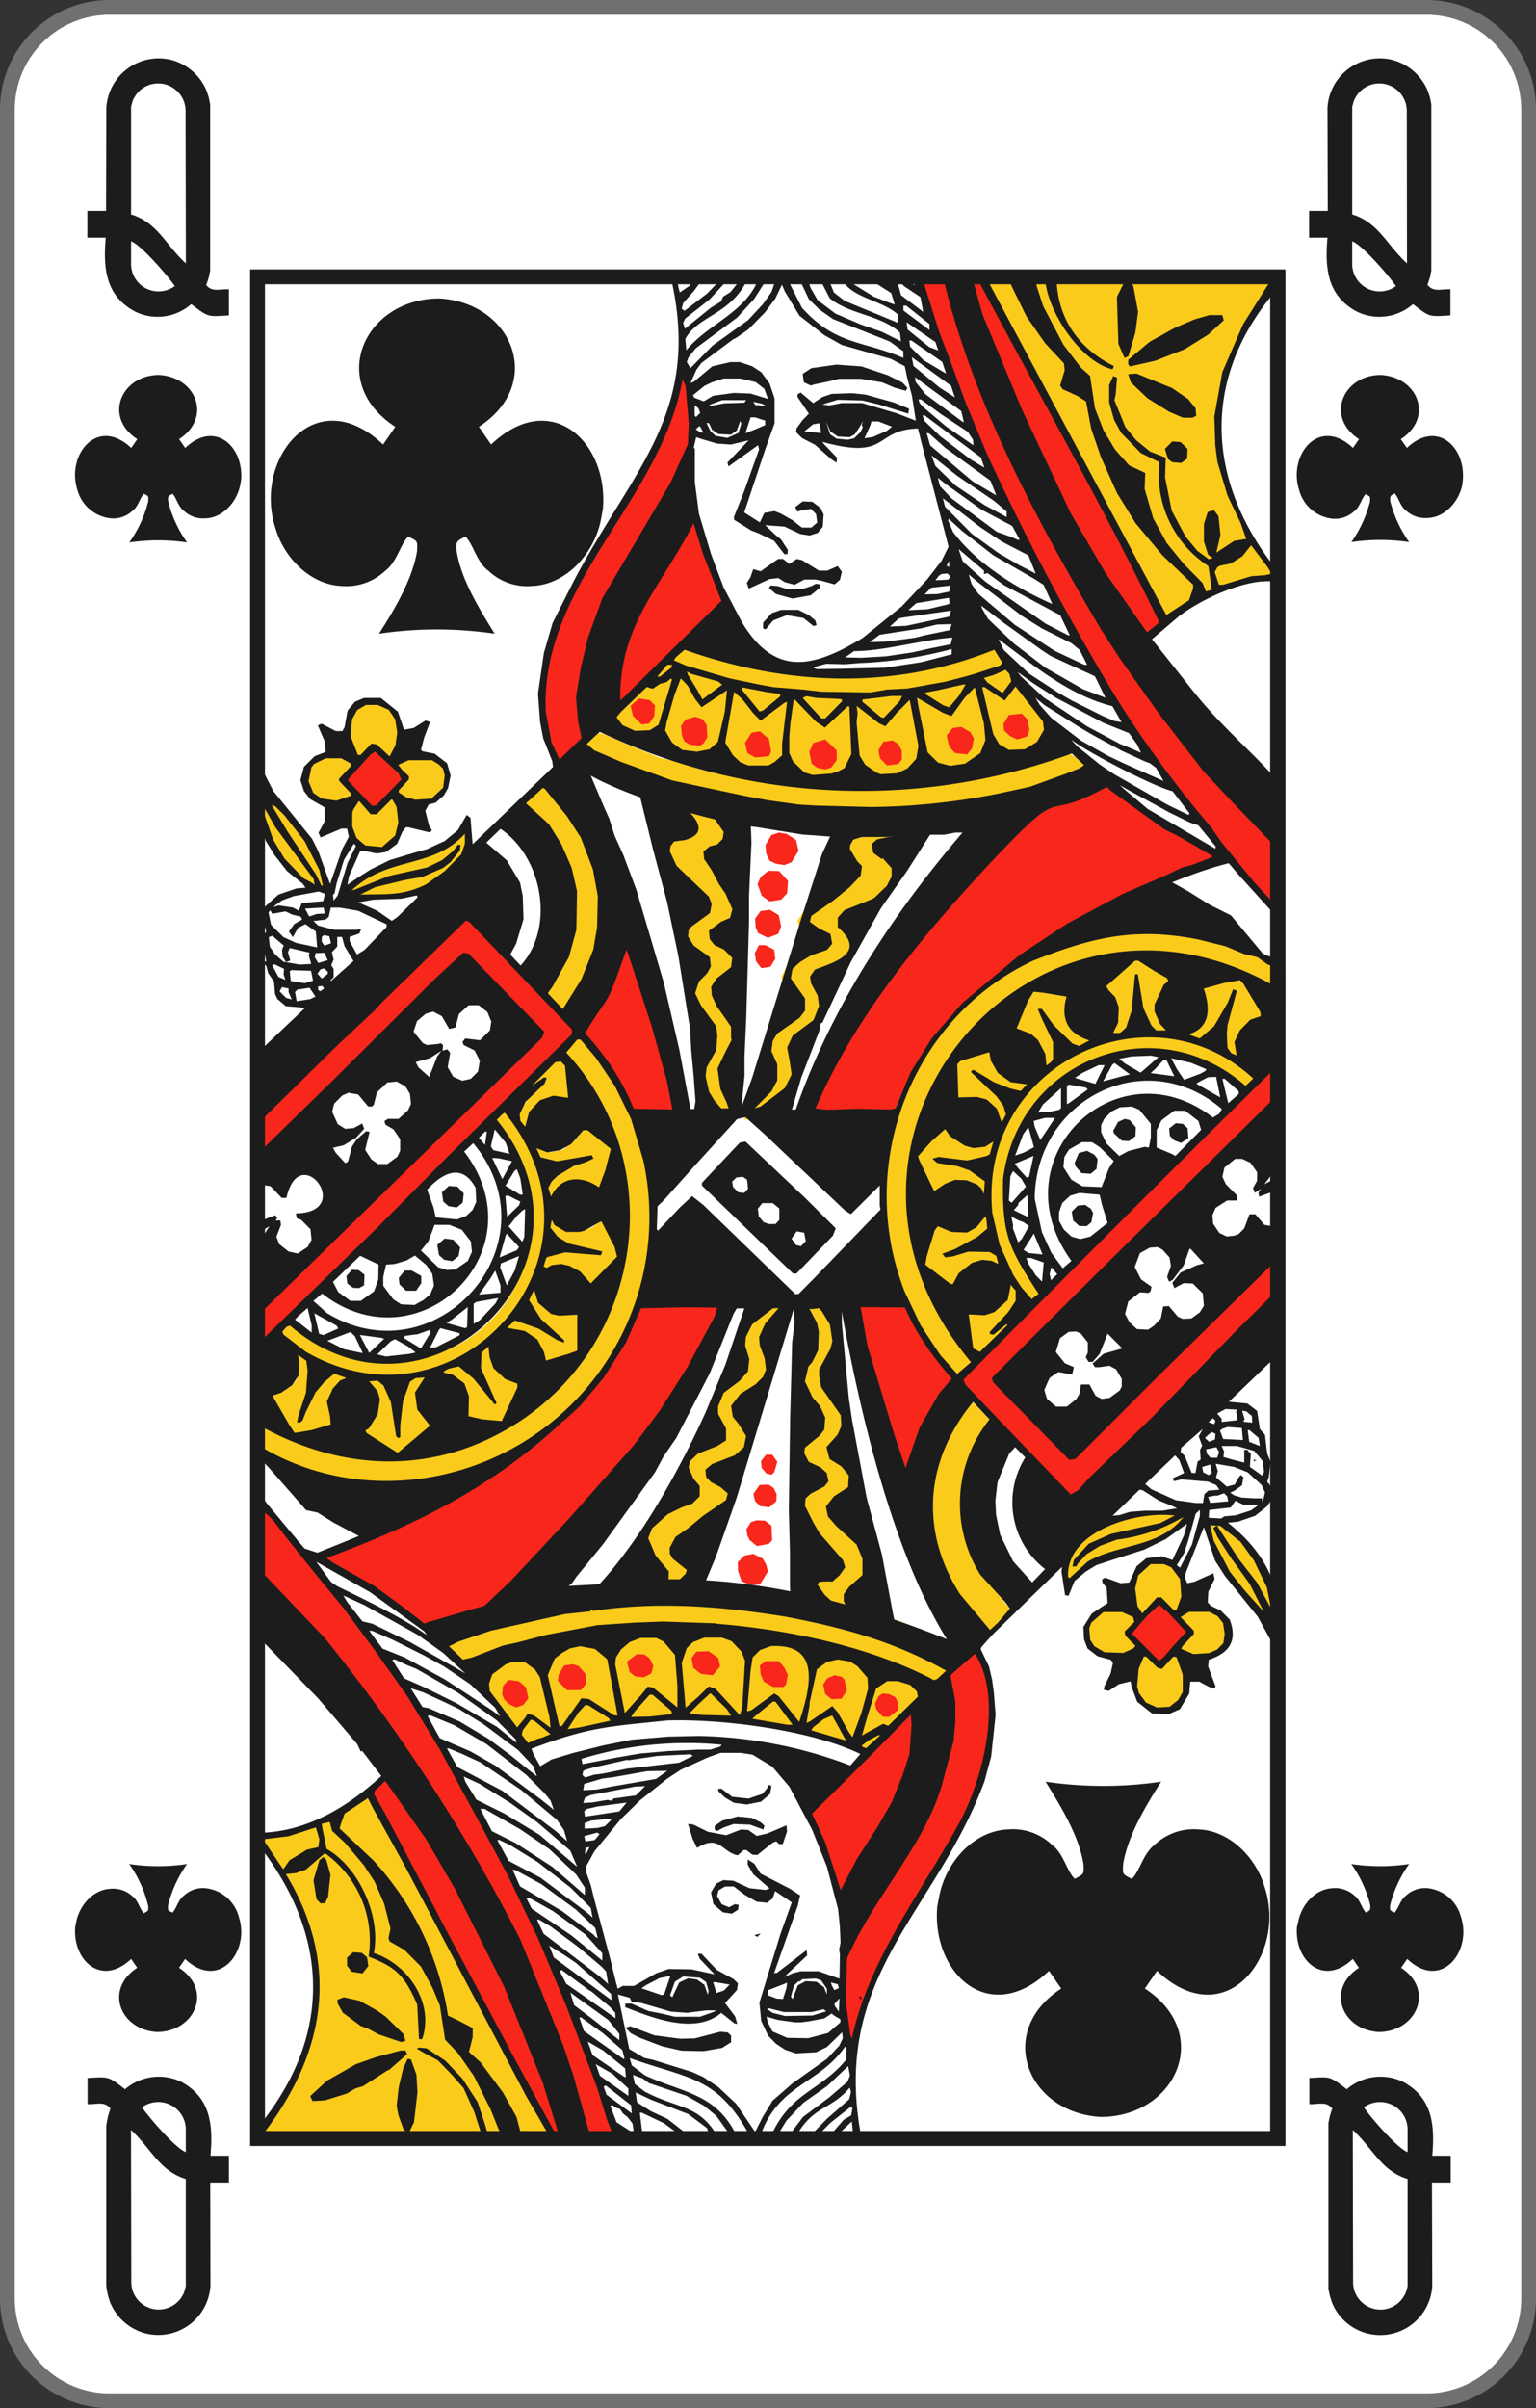 <svg xmlns="http://www.w3.org/2000/svg" viewBox="0 0 208 326"><rect x="0" y="0" width="208" height="326" fill="#333333" stroke="none"/><defs><style>.cls-1{fill:#fff;}.cls-2{fill:#6f7072;}.cls-3{fill:#1c1c1c;}.cls-4{fill:#facb1b;}.cls-5{fill:#f8261b;}</style></defs><title>QC-us-2c</title><g id="Calque_2" data-name="Calque 2"><g id="FR_-_EN" data-name="FR - EN"><path class="cls-1" d="M14.83,325A13.84,13.84,0,0,1,1,311.18V14.82A13.84,13.84,0,0,1,14.83,1H193.17A13.84,13.84,0,0,1,207,14.82V311.18A13.85,13.85,0,0,1,193.16,325Z"/><path class="cls-2" d="M193.17,2A12.84,12.84,0,0,1,206,14.82V311.18A12.84,12.84,0,0,1,193.16,324H14.83A12.84,12.84,0,0,1,2,311.18V14.82A12.84,12.84,0,0,1,14.83,2H193.17m0-2H14.83A14.83,14.83,0,0,0,0,14.82V311.18A14.83,14.83,0,0,0,14.83,326H193.16A14.84,14.84,0,0,0,208,311.18V14.82A14.83,14.83,0,0,0,193.17,0Z"/><path class="cls-3" d="M32.65,65c.39-4.51-3.51-8.21-7.57-4.36l-.83-1.19c4.52-2.93,2.3-8.43-2.71-8.69-5.1,0-7.58,5.68-2.95,8.69l-.82,1.19c-4.63-4.37-8.82,1-7.29,5.68A5.25,5.25,0,0,0,15,70.17a3.84,3.84,0,0,0,2.93-1c.82-.61,1-1.77,1.56-2.32.65.34.62.27.59,1a16.39,16.39,0,0,1-2.57,5.58,26.69,26.69,0,0,1,7.83,0,16.12,16.12,0,0,1-2.57-5.58c-.05-.7,0-.66.59-1,.54.53.76,1.75,1.56,2.32a3.81,3.81,0,0,0,2.92,1c2.38-.08,4.25-2.26,4.69-4.52"/><path class="cls-3" d="M198.09,65c.38-4.51-3.52-8.21-7.57-4.36l-.83-1.19c4.52-2.93,2.3-8.43-2.71-8.69-5.1,0-7.58,5.68-2.95,8.69l-.82,1.19c-4.63-4.37-8.82,1-7.29,5.68a5.24,5.24,0,0,0,4.52,3.9,3.84,3.84,0,0,0,2.93-1c.81-.61,1-1.77,1.56-2.32.65.34.62.27.59,1A16.58,16.58,0,0,1,183,73.38a26.62,26.62,0,0,1,7.82,0,16.49,16.49,0,0,1-2.57-5.58c0-.7,0-.66.6-1,.54.53.76,1.75,1.55,2.32a3.84,3.84,0,0,0,2.93,1c2.38-.08,4.25-2.26,4.69-4.52"/><path class="cls-3" d="M175.63,260.83c-.39,4.51,3.51,8.21,7.56,4.36l.83,1.2c-4.51,2.93-2.29,8.43,2.71,8.69,5.1-.05,7.58-5.69,3-8.69l.83-1.2c4.62,4.38,8.81-1.05,7.28-5.67a5.23,5.23,0,0,0-4.52-3.91,3.81,3.81,0,0,0-2.93,1c-.81.61-1,1.77-1.56,2.31-.65-.33-.62-.27-.59-1a16.41,16.41,0,0,1,2.58-5.58,26.35,26.35,0,0,1-7.83,0,16.47,16.47,0,0,1,2.57,5.58c0,.71,0,.66-.59,1-.55-.53-.77-1.75-1.56-2.31a3.82,3.82,0,0,0-2.92-1c-2.39.08-4.26,2.26-4.69,4.53"/><path class="cls-3" d="M10.19,260.83c-.39,4.51,3.51,8.21,7.57,4.36l.82,1.2c-4.51,2.93-2.29,8.43,2.72,8.69,5.1-.05,7.58-5.69,2.94-8.69l.83-1.2c4.62,4.38,8.81-1.05,7.28-5.67a5.23,5.23,0,0,0-4.52-3.91,3.78,3.78,0,0,0-2.92,1c-.82.61-1,1.77-1.56,2.31-.65-.33-.62-.27-.59-1a16.39,16.39,0,0,1,2.57-5.58,26.35,26.35,0,0,1-7.83,0A16.47,16.47,0,0,1,20.07,258c.05.71,0,.66-.59,1-.55-.53-.77-1.75-1.56-2.31a3.82,3.82,0,0,0-2.92-1c-2.38.08-4.26,2.26-4.69,4.53"/><path class="cls-3" d="M14.36,28.55l-1.32,0H11.83l0,3.62h2.49c-.37,4.19,0,7.87,3.95,10a6.91,6.91,0,0,0,7.63-1C28.28,43,28.11,42.86,31,42.7V39.17c-1.1-.09-2.34.46-3.1-.63l-.14.28L28,38.4l.28-.86.18-.91,0-.47V14.59l0-.47-.18-.91L28,12.35a7.17,7.17,0,0,0-4.7-4.21,7.1,7.1,0,0,0-8.9,6.45m3.35,18.07c1.39.52,5.06,4.78,5.92,6.07a3.72,3.72,0,0,1-5.92-2.87Zm7.42,3c-2.73-2.49-3.85-5.55-7.42-6.63V14.89l0-.44.19-.72.13-.33.29-.48a3.68,3.68,0,0,1,2.5-1.58,3.72,3.72,0,0,1,4.27,3.55Z"/><path class="cls-3" d="M179.8,28.55l-1.32,0h-1.21l0,3.62h2.49c-.37,4.19,0,7.87,3.95,10a6.92,6.92,0,0,0,7.63-1c2.34,1.82,2.17,1.69,5.07,1.53V39.17c-1.11-.09-2.35.46-3.1-.63l-.15.28.2-.42.28-.86.18-.91,0-.47V14.59l0-.47-.18-.91-.28-.86a7.17,7.17,0,0,0-4.7-4.21,7.1,7.1,0,0,0-8.9,6.45m3.35,18.07c1.39.52,5.06,4.78,5.92,6.07a3.72,3.72,0,0,1-5.92-2.87Zm7.42,3c-2.73-2.49-3.86-5.55-7.42-6.63V14.89l0-.44.2-.72.13-.33.29-.48a3.68,3.68,0,0,1,2.49-1.58,3.73,3.73,0,0,1,4.28,3.55Z"/><path class="cls-3" d="M193.91,295.46l1.32,0h1.22l0-3.63h-2.5c.38-4.19,0-7.86-3.94-10a7,7,0,0,0-7.64,1c-2.34-1.81-2.17-1.68-5.06-1.53v3.54c1.1.08,2.34-.47,3.09.62l.15-.28-.2.42-.27.87-.19.9,0,.48v21.56l0,.48.19.9.27.86a7.05,7.05,0,0,0,13.6-2.24m-3.34-18.07c-1.4-.52-5.06-4.77-5.92-6.07a3.73,3.73,0,0,1,5.92,2.87Zm-7.42-3c2.72,2.5,3.85,5.55,7.42,6.64v14.1l0,.43-.2.72-.13.33-.29.48a3.66,3.66,0,0,1-2.49,1.58,3.71,3.71,0,0,1-4.27-3.54Z"/><path class="cls-3" d="M28.47,295.46l1.32,0H31l0-3.63h-2.5c.38-4.19,0-7.86-3.94-10a7,7,0,0,0-7.63,1c-2.35-1.81-2.18-1.68-5.07-1.53v3.54c1.1.08,2.34-.47,3.1.62l.14-.28-.2.42-.27.87-.18.9-.06.48v21.56l.06.48.18.9.27.86a7.16,7.16,0,0,0,4.71,4.21,7.08,7.08,0,0,0,8.89-6.45m-3.34-18.07c-1.4-.52-5.06-4.77-5.92-6.07a3.73,3.73,0,0,1,5.92,2.87Zm-7.42-3c2.72,2.5,3.85,5.55,7.42,6.64v14.1l0,.43-.2.72-.13.33-.28.48a3.71,3.71,0,0,1-6.77-2Z"/><path class="cls-4" d="M60.15,221.68l-.85.47,3,3,.71.09,3.25-1.14,4.92-1.45,1.61-.42,4.24-.81,3.38-.72,2.68-.29.19,0,2.45-.24,4.79-.09.2,0a82.88,82.88,0,0,1,24.59,3.58l1.23.3,5.5,2,3.9,1.77.9.1.75-.77h.29l3-3.1c-3.65-2.83-10.33-5.11-14.87-6.27l-.47-1,0-.62,1.36-1.47h.29l.52-.72.28-1.29-.42-2.39-1.18-1.82-2-1.58-.43-.51-1.12-1.25.56-1.2.85-.53,1.64-1.67.19-1.33-.8-1.78-1.55-1.14-.71-.81.05-.58.94-1.2.8-1.52,0-.72-.14-1.43-3.44-3.77.29-.77.18.19v-.38l-.23,0,.88-1.86,1.09-3.44-.42-2.15L111,176H107.8l-.09,1.1h.42l1.32,1.14.9,1.49.09,1.52-.34.24,0,.42-.56,1.2-1.37,1.91.15.48-.24.62,0,1.49.51,1.57.9,1.39.8,1,.51,1.05-.13.95-1,.63L107.9,196l.1,2.11.18.34,2.39,1.38.38,1-.6.1-.95.53-1,.81-.52,1.54,0,.46.7,2,4.15,5.11.09,1.24-.44.34-1.17.09-.37.54-.52-.24-.85,1.32.09.87.53.86c-6,0-11.94-1.94-17.45-1.29l1.13-1.43.09-.72-.94-.77-.52-.77-.66-.85.42-.92,2-1.91,2-1.38.38-.09,2.62-2.44.44-1.58-.91-.85-2.15-1.06,1.3-.82L99.1,199l2.12-1.87.7-2,.1-1-1-1.19-.94-1.49.18-.71.7-.77.71-.1,1.83-1.76.34-.63.61-1.47.09-1.2-1-3.06.34-1.48,1.64-1.81.8-.72,0-1.64-1.78.06-2.22,1.73-2.53,3.29,0,.8.51,2.25,0,1.34-3,2.54-.85,2.15-.13.86-.2.42.15.77,1.27,2.25-.24.24-2.91,1.34-1.74,1.47-.71,1.3.33,1.24,1.18,2.29-.53,1.15-.7.1-2.45,1.24L88,206.38l-.85,1.82-.53.76.38,1.43,1.74,2.3.58,1.25-.53.71-.65.28-4.79.44-4.81.72a122.78,122.78,0,0,0-15.76,4.3m7.81-111.83-.32.47,3.47,4.16,1.65,2.72.8,2.15.79,3.68-.23,4.3-.85,3.78L74.32,133l-1.23,1.49,2,2.29,1.22,1c4.4-4.23,6.13-10.92,5.32-16.93L81.08,118,80,114.48l-2.39-4-3.25-4.4-.8-.43ZM80.14,99l-3.62,3.63,2.17,1.48,6.48,2.73,1.18.72,1.66.52,2.57,1.25L92.43,111l.37-.06.75,1-.47.66-2.68.68-1,1,.52,2.63.8,1.92L93,120.6l1.83,2-.1,1.29-1.45.57-.56.72L92.05,127l-.19.09.24,1.06.84,1.2,1.51.85.56,1-1.6,1.58-.37.77.09.67.85,3.14,1.83,2.45.43,1.34-.9,1.67-.56.86-.53,1.77.2,1.62.94,2.11,2,2,1.18.3,1-.11.29-1.38-.85-.86L98,146l.28-1.29,1.42-2.48.23-2.45-.57-.75-.13-.87-1.14-1.38-1-1.78.23-.66.8-.76,1.36-.91.76-1.38-.09-.72-1.14-1.82-.6-.24-1.09-.67v-1l.42-.15,1.32-.76,1-1.63.06-1.23-2.41-3.73L96,116.72l.15-.72.79-.33.48-.38.74-.24.67-1.29-.28-1.29-1-1.72-.29-.43,2.32.29,2.44.38,3.94.71,6,.44.91.24,2.67-.2.8.15-1.79.57-1.17,1.43,0,.62.65,1.64.85.75.2,1.25-.34,1.2-2.07,1.43-.43-.2.2.35-.24.18-2.68.72L108,124.66l.18.66.85,1.07.65.37,1.13.82.33.66-1.22.15-1.18.42-2.2,2-.71,1.43.27,1.38.67,1.16.71.46.42.83-.42,1.47-1.56.77-1,.42-1.22,1.64L103.3,142c1.9,5.77.9,5.34-2.7,8.27l.2,1.29h1.32l3.57-2,1-1,.89-1.38.57-1.76-.57-2,.1-1.48,1.47-1.05,1.77-1.67.94-2.06v-1.62l-.94-2,0-1,2.16-.58,1.9-1.58.6-1.34.23-1.43L114.62,126l.33-1,1.5-.86,2.23-1,.69-.48,2.22-3.53-.15-1.16-.75-1.53-1.07-1,5.4-3.83c7.89-1.54,16.13-4.23,23.94-6.26l-3.06-2.69-1.22-.75c-12.61,4.33-23.29,6.05-36.55,4.58l-4.09-.47-7.47-1.43-2.17-.58-3.15-1-1.79-.39-3.85-1.56-3.73-1.64-1.12-.27Zm44.92,104.77.33,4.1.61,2.34,1.94,4.59,4.41,5.5,1.41,1.24,2.83-3.06.32-.67-.74-.71-2.5-3.16-2-3.77c-1.89-6.3-.56-12,3-17.3l-2.45-2.54-1.32-1.24c-3.34,3.5-5.87,8.53-5.69,13.52Zm-90.78-9.52.33,1.67a36.61,36.61,0,0,0,33.92,1.43c10.39-5.36,18.94-15.5,19.75-27.72a35.67,35.67,0,0,0-10-29.72l-2.68,2.78.65.9-1,0-2.72,2.53-1.43,1.68L72,148l-.09.19L70.08,151l-1.23-1.47-2.15,2.1,2.06,3.06,2.17,4.16.94,4.06.13,2.43-.56,4.35c-3.67,14.91-21.3,19.08-32.17,9.51l-1.37,1.34.15.48,1.69,1.44.62.71-.29.35c1.35,3.52-.81,4.32-3.29,5.53l2.53,4.73-1.54-.67-3-1.85-.23-.24-.28.13Zm6.59.24.38-.24,2.49-.57,1.13-.33.66-.39-.7-2.72.13-.77.81-1.53,1.77-1.29,1.94.48,1.46,1.44.33.75-.33,2.35-1.41,1.92-.05.75,3.81,2.35-.14.52-1.56.05-6.87-1.52Zm.79-4.54.44-1.62,0-3.73h.6L44.68,186l-1.93,2.48Zm10.73-2.39,2.59-.09-1,4.87-.61-2.54Zm2.41,9.32v-.24h.28l3.53-3.25.09-.63-1.32-1.19-.7-1.67.14-1.33,1-1.58.37-.34,1.52-.43,1.73.38,1.32,1.14.56,1.82-.23,2.06.52.67,1.54.29,2.22.29.33.15-.76.46-6.44,2.83-3.2.53ZM63,185.26l-.24-.38,2.08-1,.45,2.58.29,1.1Zm3.81-1.34-.14-1.82H67l1.83-1.62,1.28,0,1.6.53,1.26,1.2,1,2.43.78,0L77,184l.61-.37.51.09c-3.26,4.16-4.31,5.49-9.41,8.84l1.56-3.67.32-1.49-2.15-1L67.21,185Zm3.71-5.2.56-.68.62-1,2.4,3Zm1.09-25.24.18-1.54.47-1.19.57-.61.8-.59c3.86-1.72,4.38,2.77,3.15-5.48,6.65,6.81,8,14.56,8.28,23.75l-.23,0-.14,2L83.49,174l-2.31,5.2-1.55,2.39-.81.72-.22-4.25-.28-.33L77,178l-2-.24-1.61-1.34-.47-1.1.11-1.44.65-1.14v-.62l.42.14.67-.29,1.79-.19,1.3.52,2.12,2,.76-.15,3.33-3.58v-.82l-2.35-4.35-.51,0-1,.72-1.63.66-1.84-.18-1-.48-1-1.29.09-2,.42-.91,1.41-1.24,1.23-.19,1.55.09,1.56.87.56-.39,1.17-3.4.53-2-3.78-2.87h-.71l-.5,1.1-2,1.77-1.79.33-1.7-.57Zm2.35,5.39-.43-1.33.9.19,3.11,0,.09.1h-.24l-3.11,2.29-.23-.62Zm1.26,10.8-1,.15.24-1.25.42-1.19,1.37,1.05,1.83.82-1.45.09Zm44.46-6.11c.28,8.48,4.33,18.13,10.68,23.61l2.63-2.73-.24-.43,1-1.19,3.05-2.82.1-1.19-.33-.24,1.59-2.87,1,1.09.18.35.32.33,2.12-2.24v-.35l-1.83-2.24L137.86,169l-1.36-5.16a19.5,19.5,0,0,1,11.23-19.5c7-3.76,15.45-1.73,21.13,3.58l1.69-1.53-3.1-2.77-.09,0,.51-.24a3.67,3.67,0,0,1,3-5.25l.28-.86-.6-.86-1.79-3.44,0-.05,4.42,2.63.89.57V131.3l-.18-.33-1.79-1-2.68-1.1-1.69-.63-2.54-.86-2.07-.33-3.77-.72c-11.54-.45-19.74,1.37-28.73,9.75L125,142.67,122.33,148l-1.39,4.11-.62,2.63-.1.86-.28,1.53L119.8,160l-.14.53Zm4.41,1.34-.18-3.83.43-3.29,1.74,3.44.75.52,1.93-1.24,1.32-.24h.18l1.93.48.94,1.29.47.2.09,1.66-1.12,1.63-1.32,1h-2.4l-1.74-.81-.47.37-1.7,4.74-.8-3.77Zm.39-9.08c.68-3.2,2.51-9.41,4.8-11.51l.18,4.25.33.53L132,149l.85.15.65.24,1.32,1.29.47,1.82-.33,1.28-1.46,1.1-1.74.34-1.54-.53-1.94-1.92-.38-.09Zm.6,16,.53.09,3.29,2.39.61-.09.6-1.1.81-1,1.74-1,1.45,0,1.61.53.56.81.47,1.34-.76,2.28-1,1.07-1.07.52-2.69.1-.24.23.43,4.17-.19.47L129,179.77l-2.55-5.08Zm4.38-28.11c2.28-4.59,5.68-6.25,9.7-8.89l-.2.57-1.54,3.78.13.48.9.28,1.54.82,1.05,1.57.51,2.44-.24.1-1.74,1.72-1.08-.05-1.92-.33-1.46-1.4-.76-2.15-.42-.33-1.65.53-1.88.39Zm.62,14,1.92-.23,1.6-.38.33.18-.38,1.77.05.58-2.06-1.39ZM131.18,182l-.33-.14.19.24Zm2.73-12.85h-3l3.25-2.24.56,2.54Zm1-21.07-.89-1.24,1.22.61,2.73.82-1.41,2.15Zm6.35-13.77-.7-.28.9-.72,3.29-1.29,2.59-.81,3.47-.82,2.12-.09-3.58,3.34.05.3,1.18,1.38.51,1.14-.13,2.26-.9,1.67-1.93.66-.18-.14-2.26-1.11-1.08-1.66.18-3.16-.65-.38Zm1,5.21v-.23l3.53,2.86-2,1.29-.67.29,0-2.29Zm12.33.24-1.89-.05.57-1.43.7-3.72.76,3,1.18,2.11Zm.65-9.17-.42-.38c4,0,8.26.41,11.91,2.2l-.1.09-3.06.87-1.08.46.37,1.34.24,1.78-.43,1.19-1.45,1.53-.72.48-1.92-.35-.65-.57-1.17-1.82,0-1.52.67-1.48,1.18-1.3-.24-.51Zm7.67,10.37.47-.29,1.08-1.09,1.56-2.35-.33,2,.13,2,.15,1.47-.8-.57Zm-28.37-50-2,.63.85,1.15,2.49,1.66,1.56-2.1L137.11,91l-.8-.81Zm-.36,2.15-.67-.47h-1l1.65,6.92.85,1.49,1.54.9,2.4-.09,1.79-1,1.07-1.86-.14-1.43-1.63-2.06-2.5-3.21-1.55,2Zm-9.14,1.2,2.54,1.67,1.08.39,1.52-1.82,1.21-2.15-.94-.15L127,93l-2.26.43Zm2.88,1.87-4.29-2.5.29,1.88,1.36,6.59,1.55,1.53,1.89.48,2.11-.29,2.26-1.57.8-2-.24-2.43-1.41-5.55-1.88,1.91-1.64,2.3ZM116,235.82l3.58-1.9.32.13.47.09,4.33-4.24-.24-1.11-1-1-1.88-.59H120l-1.74,1.1-1.14,3.5Zm.56,1.1.75.23,2.63-2.38-1.07-.28-1.56.81-1.37,1Zm-.24-141.71,2.78,2.3.71.2,2.35-2.5.66-1.38-2,0-4.47.53Zm2.88,2.3-3.73-2.92.2,2-.15,1.19.42,4.58.9,1.44,1.65,1.15.71.24,2.39-.15,1.51-.71,1.36-1.44.33-1.91-1.32-7.11-2.44,2.43L119.8,97.8Zm-10,136.92,6.26,1.88-2.58-4.69-1.56.67-1.41,1.1-.33.42Zm4-2.29,1.41,2.53,1.05,1.44,1.45-4.06.94-3.4-.09-1.62c-2-3.05-4.91-3.79-7.67-1.29l-1.07,4.78,0,.24-.52,3.1,1.18-.38,2.78-1.91ZM110.68,94.07l-1.5-.24-1.18.52,3.1,3.36H112l2.55-2.59-.14-.81-.33,0Zm.09,3.25-3.49-3.69-.6,4.27-.14,1.71-.06,2.39.62,1.34,1.64,1.54,1.32.37,2.59-.19,1-.29,1.09-.52,1-2.15L115.47,95l-.85.18-2.91,2.69ZM101,232.91l5.6,1,1.55-.11L105.26,230l-.7-.11-2.26,1.82Zm-.28-.68,1.13-.33,3-2.15.32.24,3.3,4.06.56-2.63.89-4.54-.13-1.67-1.37-1.86-1.69-.86-2.46-.1-1.59.58-1.09,1.19-.32,2Zm3.2-139-3.62-.67-.29.86,2.78,3.34.85-.24,2.54-2.09-.15-.92Zm-1.65,3-1.31-1.82-1.75-1.52L98.3,97.6l-.46,3.07,1,1.86,1.12,1,1.23.48,2.91,0,1-.58,1.18-1.06v-1.71l.75-6.36-1.08.43-3,2.2Zm-9.73,136,2.44.39,4.9.1-1.08-1.58-2.54-2.49-2.13,2Zm1-10.17-.89.87-.71,2.13.62,7,2.11-1.87,1.47-1.43.51.19,3.76,4.11.57-1.82.37-6.5-.51-1.38-1.52-1.58-1.5-.53-2.49,0-1.65.68Zm.57-128.52L95,95.21l3.53-2.57-1.08-.81-3.68-1L92.23,90l.61,1.62Zm26.11.2,2.72-.15,5.18-.9,2.86-.77,4.71-1.49.61-.71-1.41-2.34c-13.95,5.62-28.25,5-42.24,0l-1.47,1.3-.56.85c8,3.58,18.7,4.69,27.34,4.56Zm-25.73.57-1-1.82-1.41-1.43L91,93.89,89.88,97.6,89.64,99l1.14,1.8L92.23,102l2.22.24,1.83-.39,1.32-1.14,1-4.26L99,92.59l-3.89,2.58ZM89.51,92l1.78-1.28.25-1-1.37-.11-2,2.44ZM84.67,232.86l3.34,0,3.47-.39-.09-1.05L88.52,229h-.71l-2.15,2.39Zm-.29,0,2.87-3.11.65-.81.33.09,3.91,3.15v-3.86l-.33-4.36L90.11,222l-1.17-.59-2.3,0L85,222,83.76,223l-.8,1.23-.09,1.07ZM83,97l1,1.49,1.88.85,2.26-.09,1.41-.91,1.92-6.5-.56-.57-.76.66-.89.24-.88.58-.85-.23-3.67,3.53Zm-7,137.59,2.59-.37,4.75-1.06-.52-1-3-1.86H79l-1,1.16Zm-2.21-7.93,1.74,7.56.9-.24,2.59-3.68.6.1,3.53,2.19h1l-1.55-8.26-1.83-1.54-2.21-.43-1.52.34-1.12.62-1.09.86Zm-.85,9.23.71-.24L75.4,235l-2.87-2.4-.8-.19-1.32,1.72-.18.91,1.17,1.52Zm-.56-3.25,2.88,2.1-.24-2.39-1.37-5.54-.75-1.19-1.51-1.06H69.42l-1,.34-2,1.47-.52,1.49.1,1.19,4.13,5.41,1.52-1.87.09-.13Z"/><path class="cls-4" d="M54.33,286.25l-.2-1.25.29-2.39.61-2.48.38-.81.56,1.57.15,2.35-.47,3.95-.44.92L55,288M48,264.74l.83.1.53.37.09.82-.52.66-1.07-.14-.38-.57-.06-.77ZM51.41,275l-1.28-.67-1.07-.42-2.26-1.64-.61-1.1v-.13l.37-.2,2.07.48,2.31,1.29,1.07.77,2.22,2.15.13.47Zm-7.63-23.08.58,1.91L44,256.71l-.24.52h-.27l-.24-.24-.43-2.33.81-2.59Zm.11,32-1.32.09-.06-.13,2-1.82,3.81-2.2,2.59-1,3.39-.86h.18a25.68,25.68,0,0,1-7.71,5Zm9.4-28.1,2.54,4.11L58,264.36l1.45,4.43.9,4.36,1.59.77,1.7.85,0,.91L63,277.93l1.73,1.58,3,4,1.79,3.19.85,3.2h4.46l-.51-1.62-2.68-4.68L56.15,254.23l-5.26-9.71L50,242.8l-3.66,2.44-.56,1.58-.2.85,4.67,4.4ZM39.4,252.21l2.32-1.38,1.74-.38.19-1.49-.61-2.1-4.15,1.29-4,.53,2.45,3.58,1,1.58Zm1.52,0-1.79.77-1,.66c2.67,6.12,5.24,9.26,4.57,16.45l-.9,5.68-.89,3-2.55,4.87-1.64,2.73L35,288.39l-.25,1.15,2,.15,31.42.61h1.14c-1.41-5.4-4.8-10.5-8.52-14.53-1.53-5.91-1.68-10.63-7.71-13.38l.51-1.82a26,26,0,0,0-8.38-13l-.36-1.68-1.75.81.61,3.74-1.27.86Z"/><path class="cls-4" d="M169.84,214.51l2.26,4.15.53-.18-.71-3.79L170.13,211l-1.88-2.59-2.92-2.3-2-.15.61,2.78,2.21,4.26,2,2.48,3.26,3.59.47-.33-2.32-4.54-.94-1.3m-9.35,5.93,2.06,2.06,0,.09-1.5,1.62-.34.81,2.17.92,2.26-.15,1.18-.53,1-1,.23-1.38-.28-1.73-.85-1.08-1.31-.68-3,0Zm-5.36,10.55,1,1.44,1.7.77,1.92-.09,1.37-1,.69-1.29.06-2.54-.94-2.68-.95-.09-1.5,1.58-.32-.09-1.47-1.49h-.79l-.85,2-.19,2.45Zm-.25-11.8,1,1.49,2.26-2.39h.23l1.59,1.67.91-.09.79-2.11-.19-2.58-1.31-1.76-1.18-.53-2.07.05L153.76,213l-.47,2Zm-6.39,4.59.71,1,1.5.92,2.77.09,1.56-.71.56-.68-1.51-1.53,0-.29,1.3-1.29-.32-1.14L152,217.8h-2.73l-1.83,1.58-.38,1Zm3.3-11.66,3.47-.91,2.73-1.05,2.77-1.67,1.65-1.82-.33-.42-.29.13-3-.09-3.39.29-1.41.29-2.2.67-2.59,1.37L145,210.21l-.81,1.86v1.54l.61.61,2.68-2.43Zm4.37-3.21c-3.45,1-4.34.26-7.67,2.59l.51-.58,2.79-1.23,6-1.34Z"/><path class="cls-4" d="M169.51,78.45l1.74-.15,1.56-.33L172,76.53l-2.59-3.39L167.92,75l-1.52.91L165,76.2l-.53.23-.52,1,.76,2.28.94-.09m-6.77-19.41.75.11.7.66,0,.95-.47.34-1-.1-.23-.18-.34-1.06ZM156,46.7l3.34-1.85,2.59-1.11,2-.57,1.32-.05,0,.15-1.83,1.67-3.2,2-3.86,1.49-3.15.72V49Zm-2.63-1.76-.85,2.92-.61-1.34-.19-6.16.85-1.78h.09l.47.39.62,3.34Zm13.31,22-1.37-4.54L165,60.29l-.15-3.79,1.09-6,2.77-6.36,3.29-5.3,1.41-1.39-1.65-.37h-3.94l-8,.09L157,37.11H144.17l-.8,0-.76.29.14,1.34.85,3.82.85,1.48-.72-.91-1.26-3.25-.37-1.49L142,37.11l-2.12,0c0,4.05,4.28,11.64,7.42,14l.62,4.25,1.23,3.07,1.59,2.66,1.93,2.16,2,1-.09,2,1.23,4.1,1.88,3.45,2.26,2.76,2.59,2.59.56,1.44,1.5-.48L164,76.39l-.28-.24,1.37-.48-.43-.29,2.64-1.71,2-.39-.94-2.63Zm-3.16,4.1.47-1.44.34-.09.33.48.23,2.35-.61,2.67-.24-.19-.56-1.67Zm-9.41-.52L151.6,66.5l-2.12-4.74-1.32-3.86-.75-3.79-1.36-.9-1.94-.86-.09-.19.56-2.06-.09-1.1-2.68-2.87-2.45-3.49-2-4.06-.24-1-.52-.51-3.2-.06-.24.81,24.61,46,3.57-2.29.62-1.82v-.81l-4.29-4.06Z"/><path class="cls-4" d="M55,105.3l-1.36,1.48v.71l1.22.83,1.37.37,2.35-.13,1.83-1.73.23-1.91-.27-1.1-.67-.67-1.12-.66H55.21l-2,.85.89,1.19m-6.82,7.41.72,1.82,1.3,1.1,2.59.24,2-1.76.47-2-.24-2.25-.76-1.28h-.51l-2,2h-.47l-1.84-2.1-1.09,1.77-.18.48Zm5.42,7.13,5.12-1.15,2.21-1.15.85-.67c-2.68,3-5.66,2.11-9,3.3Zm4.93-3.4-5.22,1.49-1.88.9-1.79,1-2.06,1.67.23.43,1.18-.29,1-.38-1.74.91,1.88.2.38-.15h3.44l3.09-.62,1.79-.72,2.59-1.87,2.3-2.34.58-1.58v-2.39L60,114.66ZM47,99.75l1.13,2.87H49l1.41-1.53.38.1,2.06,1.91L54,101l.23-1.91-.27-1.87-1-1.47L51.22,95,49.43,95l-1.4.81-.81,1.43Zm-.66,5.83,1.55-1.67v-.76l-1.64-.9H44.07l-1.79.85-.52.62-.42,2.11.76,1.81,1.26.86,2.36.33L48,108v-.72Zm-3.9,13,.8,1.73h1l-.6-2.74-2-4L38.8,110l-1.32-1.3-1.64-.47,2.82,4.58ZM42,119.88l1.22.81-.38-1.86-2.3-3.25-2.87-3.82L35.55,108l-.46.15.19,1.91,1.32,3.88,1.54,2.57,2.73,2.78Z"/><path class="cls-5" d="M34.1,178v5.46h.24l5.26-5.37,1.56-1.71.5-.35L57.47,160.5l14.26-14.39,4.38-4.34,2-1.72-.13-.67-8.9-9.46L63,123.65l-1.74,1.58L53,133.32l-12.17,12-6.21,6-.14,2.54.27,3.58,11.43-11.14,9.46-9.56,6.77-6.69.47-.05,7.49,7.59,1.92,1.87.23.81-6.38,6.07-9.41,9.32-22.44,22m.1,25.08-.06,2.4.06,4.3.18,4.43a226.35,226.35,0,0,1,20.13,24l-4.75,4.45.09.48,4,7.5,2.78,5.4,3.57,6.22,7,13.52,8.09,14.29h7.81c-5-18.88-13.64-36.56-23.55-53.24A197.43,197.43,0,0,0,34.85,203Zm9.59,8-1.09.14,3.25,1.86,1.13.53,3.29,1.91L54.84,218l3.77,3,.6.11,3.35-1.1,1.59-.48.94-.39,7.63-2,1.13-.77,5-5.65c8.67-11.73,15.51-20.62,20-34.83l-12,0c-2.38,7.62-6.27,12.56-12.23,17.79A124.45,124.45,0,0,1,48.45,209Zm24.13,17.48L68,229.36l.27.68.61.63,1,.47,1-.34.67-.9-.34-1.49-.94-.81-1.42-.19Zm7.52-1.48-.09.82,1.22,1.24,1.89,0,.75-.9-.15-1.34-.88-1-.76-.27-1.22.18Z"/><polyline class="cls-5" points="46.09 105.64 46.09 105.83 48.03 107.93 50.51 110.08 53.76 106.83 54.8 105.49 50.27 101.06"/><path class="cls-5" d="M73.41,92l-.23,3.59.1,1.06.75,4,1.79,3.35c7.79-7.63,14.05-14.73,22.38-22.08L94.4,71.28,94,69.41l-.56-4,.14-7.08-.14-2.39-.15-3.34-.6-2.73-.52-1.43L91.86,51l-1.08,3.82L88.7,59.9,86,65.06l-2.15,3.39-4.29,7.46-3.85,7.26-1.27,3.68-.38.62.14.24m12.33,6.84-1.14,1,.34,1.39,1.17,1.14,1-.14.7-1,.09-1.44-.7-.71Zm6.29,2.87-.61.86.14,1.29.34.81.7.42,1.37.15.47-.28.56-.86-.09-1.68-.56-.77-1-.33Z"/><polyline class="cls-5" points="79.35 135.21 78.41 136.51 78.6 139.66 82.55 145.3 85.61 151.09 91.99 150.85 92.14 150.23 91.05 142.91 89.69 136.75 87.39 126.85 84.05 117.68 82.5 114.24 81.93 123.23 80.56 131.11"/><polyline class="cls-5" points="86.26 223.92 84.9 224.93 85.27 226.36 85.98 226.93 87.16 227.08 88.19 226.55 88.47 225.56 88.01 224.54 87.25 223.97"/><polyline class="cls-5" points="94.31 223.59 93.64 224.45 93.89 225.78 94.92 226.6 96.52 226.79 97.51 225.59 97.27 224.45 95.95 223.53"/><polyline class="cls-5" points="100.8 210.59 99.9 211.49 99.95 212.69 100.42 214.07 101.6 214.56 102.9 214.51 103.99 212.74 103.75 211.79 103.3 211.02 102.02 210.35"/><polyline class="cls-5" points="101.08 207.01 101.22 207.91 101.51 208.48 102.49 209.29 104.08 209.01 104.56 208.53 104.47 206.53 103.57 205.85 102.45 205.81 101.69 206.05"/><polyline class="cls-5" points="101.78 99.18 100.89 100.56 101.22 101.96 102.25 102.53 104.13 102.38 104.42 101.72 104.13 100.05 102.9 99"/><polyline class="cls-5" points="102.86 201.03 102.02 202.23 102.25 203.22 102.96 203.9 104.18 204.05 105.13 203.22 105.17 202.27 104.75 201.42 104.08 200.98"/><polyline class="cls-5" points="102.77 127.95 102.21 129.05 102.39 130.16 103.1 131.06 104.33 130.87 104.98 129.82 104.84 128.58 103.66 127.95"/><polyline class="cls-5" points="103.01 123.32 102.25 124.37 102.34 125.56 102.68 126.33 103.99 126.95 105.4 126.42 105.78 125.38 105.45 123.89 104.28 123.17"/><polyline class="cls-5" points="103.01 118.72 102.58 119.68 103.15 121.26 104.22 122.03 105.78 121.79 106.58 120.93 106.72 119.26 105.5 117.92 104.04 117.88"/><polyline class="cls-5" points="103.71 224.87 102.9 225.45 103.01 226.69 103.43 227.65 104.69 228.37 106.07 228.37 106.43 228.08 106.68 226.75 106.21 225.74 105.45 224.87"/><polyline class="cls-5" points="103.75 196.92 103.05 197.78 103.15 198.74 103.81 199.49 104.47 199.64 104.84 199.31 105.26 197.88 104.56 196.92"/><polyline class="cls-5" points="104.47 113.04 103.66 114.38 103.75 115.53 104.22 116.53 105.07 116.92 106.21 117.11 107.19 116.72 108.13 115.19 107.8 113.71 106.54 112.9 105.5 112.71"/><path class="cls-5" d="M109.63,147.51l-1.3,2.63.09.57h3.67l.33,0,3.14-.19,5.51-.05c3.56-9.07,10.45-16.37,18.48-21.51,7-5.08,18.33-10.52,26.67-13.09l4.43,5.26,2.81,2.86h.25l0-9.65-8.18-9.13-5.93-7.17-4.09-5.53L153.19,89l.1-.77,4-3.77.29-.53c-6.32-13-13.78-25-20.32-37.76l-3.2-5.73-1.46-2.67-.47-.39-7.85-.1-.38.34,1,2.63,3.91,11.09,3,7.55L137,70.23l3.92,7.63,3.61,6.56L147,89.11l1,1.62-.25.18.58.77.6,1h.2l.23.9.42.35.52,1,.51.39.14.66,1.23,1.34,1.45,2,5.08,7.17,5.47,7,1.07,1.77-.37.14-1.55-.62-1.83-1-1.09-.66h-.32l-2.31-1.4-.19,0-4.28-2.77L149.67,106c-17.14,6.46-12.72.38-24.79,13.86-4.31,6.5-9.46,12.6-12.23,20m-3.06-38.05.33,1.58.8.57,1.08.19.76-.24.74-1,0-1.32-1.56-1.49-1.61.48Zm10-1.38-.62,1.14.18,1.05.94,1,1.56-.19.47-.62,0-1.2-.48-.9-.78-.48ZM129,98.56l-.8,1,.33,1.52.8.87,1.64.18.67-.85.24-1.3-.48-.86-1.22-.72Zm1.37,87.7-.57.71.09.44.57.28,3,3.35,4.61,5,4.23,4.39,2.4,2.2.7.28.14-.28.62.28,27.42-27.72.15-4.39-.05-2.3-.29-.09L150.9,190.47l-4.49,4.63-1,1.15-.7.19L135.41,187v-.29l12.85-13,8-8,13.32-13.2,4.23-4.34.09-6.12c-13.3,13.49-27.11,26.67-39.93,40.53Zm6.25-89.47L135.88,98l.09.9.85.77.94.43,1.32-.39.33-.9-.27-1.43-.76-.77Z"/><path class="cls-5" d="M114.72,240.5l-5,4.64c3.9,10.14,5.06,13.25,4.42,24.13l.18,2,.28,2.48.15,2.1.38.95.09,1.11.23.2.28.51c.46-18.7,27.27-36.6,16.23-55.71l-3.62,3.47-2.83,3M112,227.21l-.53.87.29,1.25.85.71,1.36-.09.7-1.1-.32-1.49L114,227l-1-.22Zm7,2.39-.51,1,.18.81.89,1h.85l1.14-.86,0-1.2-.28-.57-.85-.44-.9-.09Z"/><path class="cls-5" d="M115.75,175.7l-.42.14c-.25,7.81,4.51,24.31,7.9,32.12l.47,0,.89-6.58.43-2.11,1-3.68,2.74-5.83.14-.44.23.06.38-1-.23-1.78L125.59,182l-1.27-1.9-1.93-4.31"/><polyline class="cls-5" points="157 216.42 152.72 221.05 153.52 221.82 157.19 225.59 161.37 220.96 161.43 220.48 157.34 216.57"/><path class="cls-3" d="M167.16,141.06l.29,1.81-.7-.29-.53-.72-.09-1.91.09-1.15,1.27-4.68-.51-.19-.71,1.77-1.88,3.24-1.93,1.64-1.22-.44L161,140c3-.92,2.86-3.67,2-6.17l2.78-.76,2.12-.38.47.48,2.3,3.82.05.57-1.41.48-1.41,1.43m5.3,83.74V207.53L173,217.85c0-4.79-3.14-8.92-6.73-11.71l1.36-.14,2.35-.81,1.57-1.25.56-.81.13-1.62-.42-.68-.23-.23.23-.67.24-2-.47-1.2-.29-2.48-.7-.81-.37-2.44-1.32-1-2.5-.24,6.77-6.5V172.12L173,174.6l-5.74,5.68-11.52,11.86L147.55,200,146,201.75l-1,.57-8.47-8.8-5.79-6.07-.29-.66c14.05-14.16,28.26-28.49,42.57-42.54l.09.1V133.26l0,.52c-33.11-19.42-66.86,20.51-41.62,50.62L129.62,186l-2.3-2.58-2.64-4-2.2-4.63c-6.66-17.07.91-37,17.4-44.73,8-3.16,13.81-4.6,22.43-2.87l3.64.91,2.53,1.05,1.79.43,1.41,1,1.09.33.36.63V130c-11.65-5.14-19.1-5.58-31.13-1.82,5.43-3.86,17.33-9.62,24.4-11.32l1.38,1.62,5.35,5.92v-1.62l-.36-.19-2.93-3.16-4.42-5.4L164,112a147.86,147.86,0,0,1-12.79-17.44,333.69,333.69,0,0,1-17.59-33.18l-2.87-6.91-2-5.46-1.56-4.06-2.26-7.17.1-.19,1.69-.14,5.55.09C140.47,53.12,149.34,68.4,157,84.27l-2,1.58.09.43.36.38.33.06,3.78-3.22c3-2.38,9.68-5.52,13.53-4.68V77.4c-9.88-12.18-10.56-26.38,0-38.43V37.44H100.37v.29l-1.45,1.81-1,.62-.29.66-1.36.83-3.53,2.86-.23-.81.28-.58,3.3-2.58,2.06-2.24.56-.86h-2.2l1.08,0-.57,1-1.27,1.3-3.05,2.34-.39-.29.2-.76L94,39.35l1.37-1.91H89.64l1.18,0c4.25,18.32-4.93,25.74-13.07,41.11l-2.92,5.78-1.18,4.06-.8,5.5.29,3.87.42,2.19,1.23,3.11.09.77L64,114.29l-.29-3.58-.51-.39L62,112.38l-1.78,1.47-2.4,1.1-1.7.48-3.33,1-2.64,1.3-1.79,1.14-1.32.91.24-1.2,1.5-3.38.58,0,1.68.34,1.23-.2,1.5-1.1.71-1.62.47-.62.38,0,2.91.7.24-.33-.38-.61-.51-2,.47-.86.94-.24,1.12-1,.56-1,.34-1.67-.48-1.67-1.68-1.29-1.65-.33-.2-.2.43-1.66.8-2.11-.61-.19-1.6,1-1.32.24-.83-2.44-2.32-1.86-2.26,0L48.07,95l-1,1.2-.41,2.24-.29.53-.89,0-1.93-1-.51.23.89,2.06.18,1.53-1.5.58-1.45,1.44-.48,1.8.48,1.49.88,1.1,1.94,1.1v1.86l-.85,1.58.29.63,2.82-1.2H47l.24,1.1-.89,1.66-1.65,4.74-1.6-4.45-.84-1.67L37,107.07l-1.17-2.3-.48-1.86-.46-.24v8.41H35l1,2.77,1.18,1.91,1.69,2.16L41,119.64l.37.53-1.22.1-2.45.84-1.83,1.64L35.18,124c2.16,4.43-.71-.15.89,6.06l-.38.33.38.39.24.95.8,1.15.14,1.67.29.66,1.17,1,1.92.15.62.14-6.4,6.07v9.61l10.83-10.66,5-4.69,1-1.09,11.43-11.13.47.23,13.87,14.53V140L60.71,156.48,51,166.28,34.85,182V192.8c11.64,6.67,24.64,7,36-.7,16.44-11.26,19.48-34.84,5.83-49.61l1.5-1.77h.43l2.12,2.53L83.25,147l2.21,4.49,1.65,5.59A35.77,35.77,0,0,1,79.35,188c-11,12.87-30.14,16.48-44.5,7.56V197c6.61,2.83,10.35,4.52,17.92,4.26,5.78.45,8.48-1,13.73-2.68-6.82,4.9-15.7,8.51-23.52,11.62l-1.73-.57-.67-.77-4.45-5.35-1.28-1.82v2.48l.1-.28,2,1.86L38.66,208l4.18,5.22,3.58,4.34,4.23,5.7,4.53,6.4,4.32,7.07,4.89,9,4.41,8.22,4.14,8.65,3.77,9,4.14,11L82.22,287l.65,1.64v.9h-7.2L75.3,289l-5.74-10.55-9.21-17.3-8.23-15.68-1.47-2.59.1-.43,1.32-1.28.52-.2v-.66l-.62-.2c-4.69,4.43-10.53,8-17.12,8v1.43c9.91,12.51,10.21,26.18,0,38.53v1.43h1.42l-.05-.05-.91-.15c8.68-11,10.94-23.16,3.4-35.6l1.36-.13,1.36-.48L44,250.87a14.55,14.55,0,0,1,5.92,14c3.74,1.45,4.87,2.59,6.58,6.49l.24,4.68h.43c1.67-4.9-1.93-10.15-6.55-11.65,1-5-2.05-11.66-6.39-14.1l-.56-2.73-.1-.67,1.08-.24.33,1.2,1.75,1.63,2.53,3,1.47,2.25,1.3,3,.85,3.35-.27,1.29.14.44,2,1.14L57,266.22l1.56,2.86,1,2.4.71,4.63L62,277.93,64.15,281l2.3,4.59,1.09,2.72.66.87-.29.24-1.73-.06-.51-1.8-1-3-2.06-3.17-2.3-2.42-2.55-1.68-1-.1-.33.14,1.09.63,1.77.95,1.94,2,1.55,1.78,1.45,3.24.94,2.91-.09.63-28.26-.05-.34.14H90.4l-3.34-.09L86.64,286h.28l3,1.43,2,1.49.15.66h18.81l-.56-.05,2.12-2.15,2.73-2.15.27.14-.18,1-1,.58L113,288.39l-.89,1.15h1.4l-.28-.09.57-.81,1.55-1.45.23,2.26-.9.09h3.64l-1.65-.05c-4.27-22.06,9.93-30.28,16.65-48.36l.9-3.35.6-5.64-.24-3.06-.23-1.67-.42-1.82-1.13-2.33.1-.29,1.59-1.77,9.32-9.08-.06.66.48,3.16.47.09.81-2,1.54-1.29,1.41-.86,2.59-.85,3.9-1.25,2.92-1.43,2.87-2.06-.42,1.58-1.55,3.31-1.47-.5-2.06.26-1.32,1.09-1,2.2-1.18.09-2.08-.75-.41.22.05.48.56.67.13,2.07-2.15,1.43-1.13,1.8.09,1.69.47,1.23,1.36,1.05,1.79.48.29.44-.33,1.47-.81,1.64-.09.51.66.15,1.37-.9,1.59-.39.14.76.76,2,2,1.58,2.25.1,1.52-.67,1.27-2.11.13-1.62,1.23,0,1.32.71.75.24.13-.34-1-2.66.09-.92c2.76-.89,3.93-2.57,2.83-5.44L165.28,218l-1.32-.62-.42-.47.09-1.45.85-1.71-.18-.77-2.6,1.16-.93.18-.34-.81.15-.62,2.44-6.16,1.52,4.54,1.35,2.1,4.43,5.49,1.78,3.25.18,1.38.43.15ZM34.85,156v4.78l0-.09.65-.29,1.14.18,1.5,1.58.65,0c1.78-8,9.34,2,1.28,2.1l.13.67.58.19,1.27,1.29.14,1.44-.52.95-1.36.9-1.23-.28-1.27-1-.38-1,.62-1.61-.09-.59-.62,0,.19-.33-.24-.38-1.88.71-.61-.28V167l1.69-1-.61.95-.75,2.21L35,169l-.1-.91v10.27l0-.24L58.56,155l14.85-14.52.29-.81L63.45,129.11l-.71-.15L59,132.4,45.34,146,34.9,156.2Zm.84-46-.09-1,1.7,3,1.88,2.54L42.47,119l.14.77-.42-.3-1.09-.57-2.58-2.68L37,113.67Zm.67,13.53.24-.3.27.48,1.79-.33.94.44,1.12.27.2.39-1.08.62-.71,1,.52.77.71-1.25,1-.52,1.41,1,.18,2.15-2.86-.61-1.7-.77-1.68-1.67Zm.18,4.63-.14-1.29.47-.2L38.42,128l-.23.59.09.94.47.72.56-.23L39,128.91l.23-.57,2.68.62-.1.39.34,1.14-1.52.09-2.25-.38-1.13-1Zm.24-19.17.47.14,1.27,1.25,2.73,3.49,2,3.92.47,2.1h-.19l-.71-1.48L39,112.66ZM37,122.8l.33-.29.89-.63,1.57-.57,3.38-.62L44,121l-.24,1-1.74.14-1.17.15-.38,1-.8-.43-1.92-.29Zm-.14,7.87.33-.13,1.28.62-.06.76.24.72-.94-.39ZM37.63,252l-2-3,3.44-.42,3.71-1.2.47,1.62-.14,1.05-1.55.35-2.35,1.43-.85,1.23Zm-.52-62.69-.15-.39,1.14-.39,1.45-1,.9-1.35.09-1.62-.18-1.15,1.12.81.18,1.34-.23,3-1,3-.2,1h.43l.29-.24.46-1.15,1.32-2.67,1.18-1.4,1.35-1.14,1.61.57-.14.1-.66.24-1,1.1-.81,1.76.43,2,.09,1.1-2.58.77-2.3.38-.71-1.06Zm.75-55.11.33-.57.89.18,0,.48.42,1-.75-.2Zm.51,46.45-.14-.39.61-.66.43-.15c18.56,15.93,43.86-8.27,28-27.86l.76-.76.32-.2C84.06,169.9,62.12,194.93,41.43,183Zm1-47.85-.13-1.32.24-.15,2.64.09.27,1.34-1.12.34Zm.58,1.49.33-.33,1.64-.24.8,1.19-.71.34-1.83.29Zm0,44.35.43-.47,1.27-1.11.56,2.34v1Zm1.93-54.57L41.3,123l2.53-.14.15.81-1.09.06Zm-.1-18.31.39-1.87.36-.47,1.6-.77h2.08l1.32.72v.33l-1.65,1.77.09.29,1.59,1.67v.28l-2,.68-2-.29-1.13-.76Zm1.32,19.54-.66-.62,1.65-.19.43-.38.27-1.24H46l2.5.43,3.85,1.82v.38l-3,3.11-1,.61-1-1.81,0-.58,1.32-.46.23-.59-.74.09H45.25Zm0,5.07-.47-.77.1-.57,1.22-.05.43,1Zm-.1,1.44.38-.57.47-.15.53.43v.33l-.81.62Zm-.56,44.3,1.18-1c13.06,10.18,29.58-5.75,19.23-19.22l1.23-1.14c11.4,13.75-5.09,32-19.81,23ZM43.08,134v-.47l.57-.05.24.33-.53.39Zm.14,46.56-.65-2.78,3,1.67.24.39-2,.9Zm.33-53.11.05-.66.29-.2.7.15.24.95-.9.33Zm1.28,86.71-2-2.74,7.29,4.12,7.34,5.31.33.51c-2.74-2.1-8.48-4.86-12.12-6.63Zm-.58,67.53L42,283.76l.33.67,1.69-.1,2.92-.91,1.22-.71,1-.3,3.24-2.09.34-.15,2.39-2.1-.23-.48h-.66l-3.39.91-2.68.95Zm-1-29.87-.8,2.72.42,2.57.52.54H44l.43-.87.32-3-.56-2-.38-.39Zm1.5-119.06v-.05l.43-.42,0-1.11-.32-.53.32-.75-.23-1,.72-.76,0-1.3h.65l.34,1.25,1.21,2-3,2.67Zm.43-10.84-.09-.77.22-.24.29-1.38,1-3.16,1.32-2.15.29.29-1.14,2.3-1.35,4.43Zm1.41,60.73-2.26-1.14,3.15-1.19.58.57,1.07,2.29Zm-1.13-26.61-.37-.67,1.45-.33,1.65-1,1.13-1.23-.28-.72-1.12.62-1.18.1-1-.63-.76-1.67.27-1.1,1.09-1.1.85-.38,1.32.24,1.35,1.62h.53l.23-.24.42-1.67,1.41-1.34,1.27-.13,1.18.66.61,1,.14,1.39-.41.86-1.27,1.15-1.43,0-.47.28.11.48,1.12.67.89,1.33v1.54l-.37.81-1.37,1-1.26,0-.89-.63-.85-1.29.6-2.44-.46-.09-1.28,1.1-.65,1-.53,2-.36.24Zm-1.22,54.86c12-4.42,22.68-9.67,32.13-18.64l.13-.05,2.08-1.91,3.15-3.77,3.06-4.83,2.16-4.93.57-1.86.47-1,9.35-.2.29,0,7.24-.2,1.7,1.64.09.47-5.23.1-.36.27-.34,1.34-2.5,7.41-2.68,6.46c-3.51,7.72-9,17.74-15.09,24l.42,1.06c2.54-.61,6.34-1.5,8.9-1.25l.74-1,.05-1.28-1.79-2.15-1-2.36.51-1.32,2.13-1.91,1.87-.92,1.46-.52,1-1,0-1.39-.85-1-.65-1.53.18-.81,1.09-1.05,2.58-1,1.22-.77,0-1.62-1.08-2,0-1,.76-1.82,2.15-1.62,1.14-1.29.18-1.67-.56-1.82L101,181l.85-1.71,2.77-2.15,1.23-.53-2.21,2.53-.85,1.86.1,1.16.65,1.71.19,1.53-.41,1-1,1-2.06,1.29L99,190.32l.24,1.49.74.9,1.05,1.67-.29,1.53L99.52,197l-3.1,1.2-.9.76.11,1,.65.68,1.27.66,1,.87-.24.9-3.14,2.16-2,1.66-1.69,1.16-.79,1.47,0,.77.41.72,1.9,1.52-.14.48-1.56,1.54.14.47,1,.53,2.53-.1,2-4.77,2.79-7.94,7.75-25.61.09,1.86-.33,2.72L107,191.86l-.18,12.61.15,5.55v4.78l.13,1.71,1.17.39,1.09.15,3.81.84-.09-.7-1.41-1.3-1-1.43.32-.34,1.36-.05.34.05,1-.86.76-1.09-.28-.95L111,207.58l-.79-1.34L109,203.85l.09-1,.66-.62,1.88-1,.56-.71-.24-1.11-.84-.77-1.6-.75-.61-1.2.1-.71,2-1.64.62-.81.13-1.62-.71-1.58-1-1.15L109,187l.47-2,.51-.58.81-1.63.09-2.53-.23-1.14-1.18-2.2.29-.19.83,0,.71.8,1.08,1.77.34,2.26-.28,1.05-1.51,2.77v.9l.28,1.53,2.64,3.78.09,1.44-.52,1.19-1.51,1.68.42,1.61,1.61,1,1,1.23-.09,1.58-1.93,1.25-1.08,1.38.28,1.34,1.08,1.25L116,209.1l.79,1.92v2.2L115,214.8l-.74,1,0,.95.7,1.49.71.48,2.35.62,1.75.81,1.54,0-.36-1.58-1.52-8.12-2.07-7.69-2-10.66-.42-2.87L114,179.14v-2.57l-.09-.87-4,0-.85-.14,2.12-2,5,.19,1.59-.24,3.53.09c2.42,8,7.11,12.61,12.7,18.55a18.21,18.21,0,0,0-1.27,21l3.44,3.79.6.81-1.63,1.91-8.24,7.64-.43.15-.7-.38c-8.54-4.29-19.22-6.49-28.75-7.26l-.23-.06-7.06-.24-3.85.15L80.9,220l-7,1.33-3.77,1-2,.43-4.23,1.63-1.22.28-4.19-4.06-3.82-3-4-2.93L45,211.49Zm.85-37.37L48.77,170l2.5,1.19-.05,2.05-.57,1.58-1.79,1.28H47.45l-1.64-1.19Zm2.16-67.72-.15-.25,3.06-3.38.62-.44,3.16,2.92.42.86-3.44,3.53-.56,0Zm.23-6.12.19-2.29.71-1.29,1.18-.68,1.6,0,1.5.67.85,1.28.28,1.77-.24,1.73-.79,1.52L51,100.76l-.71-.09-1.46,1.53h-.36ZM48,120.45l-.39.09c5.09-4.73,11-2.86,15.34-7.68v1.38l-.51,1.43-2.22,2.25-2.54,1.81c-3.34,1.62-5.47,1.25-8.9,1.38l2-1,4.14-1,2.26-.39L60,117.49l1-.77,1.27-1.58.09-.76h-.38l-.61.81-1.5,1.25-2.07,1-5.13,1.14Zm-.29-8.55,0-1.87.14-.43.76-1.19,1.59,1.82h.8l2-2h.13l.57,1,.24,2.1-.43,1.78-1.79,1.56-2.25-.22-1.18-1Zm-.05,60-.75.86.13,1,.76.57.8.05.7-.38.06-1.44-.8-.62Zm-.62,45-.56-.92,2.82,1.29,7.3,4.06,3.43,2.45,3,2.77-2-1.15-5.6-3.15-5-2.44-1.36-.33Zm-.47,53.48-.88.33.05.53.69,1.23,2.4,1.78,1.09.42,1.32.72,3.09,1.05.58-.18-.29-.92-2.4-2.34-1.12-.8-2.41-1.35ZM46,247.53l.15-.58.52-1.43,3.15-2.1.65,1.29L55,252.93l16.28,30.88,2.68,4.63.32,1H70.7l-.76-2.87-1.83-3.3-3.06-4.11-1.55-1.39.51-2,0-1.23-1.92-1-1.43-.68a39.9,39.9,0,0,0-10.15-21.06Zm2.77-125.26-.36-.09,2.15-.39.2,0,3.56-.13,2.12-.44.11.24-2.73,2.68-.76.52-2-1.38Zm-.92,142L47,265l0,1.1.62.82,1.46.23.8-1-.18-1.2-.71-.58ZM50,183.15l-1.27-2.43,2.93.39.36.13ZM49.66,194l-.18-.34.51-.33,1.17-1.91.29-2-.32-1.1L50,187l1.12-.1.81.67,1,2.24.71,4.6.29.28.27-.14,0-1.58.38-3.29.94-2.63.76-.49,1.23-.09-1.32,2.05.32,2.3L58.22,193l-4.36,3.68ZM50,220.77h.39l2.77,1.2,4.29,2.15,2.67,1.47L63.68,228l3.38,3.2.67,1.16-1.08-.81-6.35-4.17-5.5-3-3-1.2Zm2.26-37.14-1.18-.28,1.84-1.78.57-.28,1.79,1,1,.81-.95.19Zm1-7.74-1.36-1.82,0-1.19.38-1.68,1.18-.09,1.6-.48,1.13-.66,1.55,1.29.8,1.19.23,1.58-.52,1.2-.89.75-1.23.68-1.82-.09Zm1.18-71.69-.51-.66,1.4-.63h3.16l.92.57.58.58.23.91L60,106.64l-1.59,1.48-2.16.14L55,107.93l-1-.66V107l1.37-1.49v-.43Zm.27,123-1.59-2.48.32-.09,1.52.71,1.41.57L62,229.14l5.23,3.72,2.59,2.58.13.48-2.72-2.2-.29-.15-5.12-3-4.47-2.21ZM54.8,172l-.8,1,.09.86.89.87,1.37,0,.69-1,0-1L55.74,172Zm-.11,9.14.15-.3,1.75-.23,1.59-.57.14.33L57,182.54ZM54,282.52l-.29,2.54.24,1.28.74,2.05.72.25.65-1.34.47-4.06-.14-2.39-.74-2.06-.44-.09L54.6,280Zm2-142.86.47-1.43,1.18-1,1-.29,1.18.62,1,1.73.84-.2.48-1.82,1.31-1.19,1.37,0L66,137l.53,1.3-.2,1.2L65,140.82,63,140.58l-.38.48.18.42,1.46.72.71,1.38-.24,1.48-1,1-1.13.24-1.22-.53-.76-1.29.34-1.95-.39-.48-.65.19.09-.72-.27-.29-.48.1-1.46.14-.56-.28Zm.66,4.83-.37-.71,1.92-.53,1.56-1-.57.77-1.08,2.77Zm.56,86.6-1.6-2.54,1.65.53,2.82,1.29,2.08,1,3.24,2,4.74,3.53,2.08,2.2.47,1.38-3.44-2.77-3.14-2.34-3.91-2.34L58,231.23ZM57,169.29,58,168.06l.85-2.25,2,0,1.69.67,1.22,1.58.15,1.39-.56,1.24-1.66,1.15-1.13.09-1.23-.38ZM58,161.5l-.15-.46c2.08-2.26,4.72-3.65,6.55-.24l.09,1.89L64,163.8l-.89.82-1.23.46L59,164.8l-.29-1.34Zm.23,20.94L59.45,180l.19-.2,2.59.68,0,.28-3.2,1.63Zm1.32,52.86-1.65-3,.33-.1,3.26,1.34,4.36,2.54,5.41,4.19,2.49,2.49.8,1L75,245l-1.83-1.47L67.06,239l-3.33-1.9Zm.66-67.63-1,.86.24,1.39.7.62,1.09.19.85-.67.22-1.19-.94-1.05Zm.57-7.13-.94.87.18,1.24.71.63,1.12.18.81-.66.13-1.25-.83-.9ZM60,185.78l.34-.28.51-.24,1.28-.29,2,1.67,2.87,3.5.24-.2-2.12-4.73.09-2.1.94-.81.15,1.44.52,1.47,1.59,1.48,1.65.63v.52l-2.12,4.54-2.64-.24-1.86-.43L63.5,189l-.62-1.72-1.59-1.19Zm.47-6.69.76-.48,2.11-1.67-.09,2.72-.28.14Zm1.46,60.12-1.41-2.53.24,0,1.83.76,2.49,1.15,5.5,3.73,4.85,4.05.94,1.39.43,1.49-1.51-1.34L68,242.41Zm1.09,2-.24-.72,2.16,1,4.1,2.54,3.67,2.62,4.51,3.87.94,2.2-5.12-4.35-4.76-2.87-3.76-1.86Zm1.12-62v-2.72l.34-.24,3-.53-.38.72-2.15,2.3Zm.71-25.18.85-.86.23.05L65.67,155Zm0,21.22L66.45,173l.61-1,.71,2v1Zm1-61.18,1.93-1.86c5.63,3.77,7.46,13.31,2.72,18.5l-1.4-1.49.79-1.47,1-3.31-.1-3.15-.37-1.82-1.79-3Zm-.61,131.19-.19-.38h.57l4.79,2.73,4,2.72,3.62,3.44,1.17,1.77v1l-4.41-3.82-4.94-3.2-3.24-1.63Zm1.55-89.56-.32-.53L67,152.9l1.47,1.77L69,156.2Zm1.23,3.92-1.37-2.87.89.06,1.79.38Zm-1.7,69.3-.09-1,.42-1.25,1.84-1.37.89-.3h1.68l1.38,1,.65,1,1.32,5.46.14,1.43-2.21-1.63-.88-.28-.34.54-1.09,1.32Zm1.41-57.35.09-.53,2.46-1L69.7,172l-1.08,2Zm-.09-1.34.85-3,.13-.22,1.66,1.8-.29.44Zm.8-8.31.32-.1,1.7.85-.18.5-1.61,1.56Zm0-1.4,1.22-2,.33-.24.47,1.25.33,2.19h-.37Zm.43,91.39-1.51-2.77.19-.09,1.5.71,3.72,2.29,4.51,3.49L80,258.28l.24,1.3-.81-.72-6.25-4.68Zm-.2-72.16,1.05-1,3.18,1.1,2.59,1.58.9.33v-.33l-2.87-2.63-.24-.2L71.64,176l.69-1.43.52,1.78,1.79,1.53,1.09.23,2.44-.14v4.87l-1.14.42-3.09.92L73.65,183l-.89-1.68-1.7-1.14Zm.2-13.73,1.17-1.47.71-.68.36-.19L71,167.43l-.27.67Zm1.59-14.29-.09-.9.8-1.67,2.58-2.48.29-.77-.38-.06L72,147l3.21-3.21.74-.1.56.59.43,4.34-2-.29-1.84.62-1.45,1.58-.53,2Zm.76-43c3.5-3,6.54-6.55,10-9.66A82.49,82.49,0,0,0,145.15,102l5.22,5,7.34,5.29,1.78.87,4.71,2.72-.15.2-2.62,1-1.41.38-2.07,1L152.07,121l-7.49,4-6.53,4.3-7.71,6.46-4.14,4.77-2.87,4.6-2.12,5-.85,2.21-5.21,0-3.35.1-8.18,0-1.17-1.19-.2-.3,4.8-.09,1.46-5,2.44-6.31.15-1,.28-.14,3.81-8.13,4.09-7.31,3.58-5.11,3.81-6,.47-1.19c-1.73.2-3.42,0-4.9.91v.61l-1.21,1-2.26.43-.71.62.18,1.2,1.13.84.14-.13,1.23,1.38v1.11l-.65,1.28-1.7,1.64-.47.22-3.58,1.44-.89,1,0,1.29c3.9,3.39-.16,4.68-3.1,5.74l-.65.95.13.92.9,1.67.18,1.38-.74,1.91-2.82,2.1-.76,1.63.32,1.72.29,1.92-.94,1.86L103,149.79l-.8.25,2.26-2.29.8-1.49v-2.19l-.8-1.78.18-1.38.62-1,3-2.11.76-1,0-1.63-1.93-2.72.23-1.29,1-.91,1.5-.91,2.17-.75.7-.83-.23-1.32-1.51-.73-1.28-.91.2-.81,2.87-2,2.3-1.87,1.51-1.58.18-1.29-.65-.67-1-1.67.06-.53.41-.72,2.45-.75,1.17-1-.09-.39-5.7-.14-.47.77-1.59,3.44-2.82,8.78-6.64,21.51-1.41,3.88,0-.35.37-3.77,0-2.63.23-5.16.38-13.09v-3.49l.33-7.22-.15-3.87-.41-.14-5.61-1.11-.6.1,0,.53,1.41.77L98,112.62l-.14.95-.76.76-1,.24-.84.72.09,1,1,1.48,1,1.9.89,1.3.94,2.1-.32,1.19-1.23.53L96,126l.11,1.14.65.81,1.27.59,1.13,1.14L99,130.93l-2,1.56-.7,1.1.09,1.16.66,1.47.79,1.1L99,139l0,1.58.09.18-.76,1.44-1.17,2.44.38,2.76.84,1.82.29.82h-1l-.89-1-.76-1.24-.47-2.1.14-1.2L97,142.14l.14-1.91L97,138.94l-2.06-2.81-.81-1.67.52-1.58,1.13-1.15.48-.91-.14-1.24L93.93,128l-.76-1.23.1-.92.37-.42,2.5-1.82.23-1.23-.38-1-4.36-4.16-.94-2,.13-.72.47-.58,1.42-.19c5.33-1.44-2.17-6.09-3.49-6.88l-3-.86,2.21,9,1.89,7.07,1.54,7.36,1.6,9.94.14,2.78.34,3.63.24,3.3-.2,1.24.33.61h4.28l.24.2-1.27,1.29-4.47.24-6.35-.09c-2.87-8.47-6.77-11.91-12.56-18.11l.66-.92,2.21-4,1-3.67.09-5.21-.74-3.21-1.38-3.15-1.69-2.72Zm-.8,146.63-1-2.25.38.05,3.52,1.91L78,258.52,80.61,261l.34,1.38-.34-.18-.23-.29-4.27-3.2Zm.24-20.51.13-.62,1.08-1.43.42.09,2.26,1.87-1.18.48-.65.18-1.21.53Zm2.53-78.19-.56-1.23,1.5.57,1.74-.3,1.46-.81L79,153h.56l3.16,2.53-.76,2.92-.85,2.29c-2.38-1.71-5.22-1.49-6.49,1.25l-.37-1.19.46-.87.81-.77,2.21-1.34,1.56-.48,1.08-.51-.24-.44-4.7.82ZM72,258.38,71.3,257l.34-.1,3.24,1.81,4.38,3.16,2.3,2.54v1L77.37,262ZM73.9,96.32C73.17,79,89.56,67.7,92.43,51.34l.41.91.43,5.11L93,63.43l.51,6.07L95.2,75l2.49,6.34-13.17,13-8.75,8.47-1.09-2.3ZM72.24,237.45l-.28-.72c7.89-3,10.67-3,18.35-3.82,7.21-.25,19.44,1.24,26.2,4.54L115.15,239a61,61,0,0,0-20.57-4l-4.09.09-4.94.42-3.85.77-4,1-3,.9-1.55.92Zm1.37-66,.33-1.09.18-.19,2.4-.63,4.85.39.19-.52L77,168.34l-1.47-.91-1-1.25.18-1.05.38.72,1.56.92,1.88,0,.56-.15,1.94-1.08.41-.2,1.79,3.49.33,1.29L80,173.74l-1.45-1.62-1.46-.77L76,171.11l-1.27.15-.7.38Zm0,90.33-.89-1.91H73l1.55.91,3.8,2.82,3.17,2.68.56.61.27,1.69-1.12-1Zm.56-35,.95-2.26,1-.76,1.09-.62,1.36-.29,2,.38,1.66,1.39,1.4,7.6H83.2L79.73,230l-1-.09-2.62,3.72-.34.1Zm.2,36.6,2.06,1.29,1.56,1.05,4.75,4.2.09.87L75,265Zm2.3,5.16-.85-1.67.23-.2,3.63,2.69.47.28,2.4,2,.75.81.06.77Zm.19-34.46,1.51-2.3.88-.95h.38l2.82,1.77.19.34-4.13.9Zm.89,37.37-.52-1.71,5.17,3.73,1.47,1.86v.86l-3.39-2.68Zm1.12-32.63-.13-.72a48.58,48.58,0,0,1,19-1.91l-.18.24-1.36.42-1.61,0-4.13.2-3.78.33-3.09.53Zm.2,36.12-.61-1.8.19-.06,3,2.16,2.63,2.29.29,1.14-.14.06Zm-.2-34.65.11-.57.33-.15,1.17-.33,4.42-1,.19.05,3.9-.58,4.52-.23.32.23-1.88.91-7.05.81-3.29.67-1.13.14-1.23.39Zm.11,2.06.13-.86,2.46-.72,1.44-.18,4.62-.82,2.73-.05-1.52,1.1-5.83,1-2.2.43Zm0,1.73.23-.72L80,243l6-1.14,1.36-.06-1.26,1.25-3,.42-.28.3-.56-.11-2.08.35Zm.23,1.85-.09-.76.38-.29,1.41-.33,3.95-.53-1,1.2Zm.06,3.35-.15-.72,1.74-.47.33.2-.66.81Zm-.1-1.72,0-.76.85-.33,2.3-.24.47.13-.89.86-1,.24Zm.19,3.45-.15-.11.09-.76.53-.09Zm0,2.39,0-.72,1.13-2.06,3.57-4.35,2.64-2.58,3.67-2.92,1.83-1.2,3.67-1.67,1.7-.61,2.73,0,1.59.24,2.68,1.62,2.32,2.72,3.09,5.84,2,5,1.51,5.73.43,4.11-.29,1.39.11.61-.06,3.31-2.82-1-2.44,0-1,.24-1.18.52.51-.52,2.55-2.39-.06-.72-4,3.06-.42.08,3.2-9.11.33-1.44-1.41-.91L103,253.64l-.85-1.34-.89-.57,0,.72.76,1.29,2.2,1.91-.56.2-2.17-.24-2.17-1-1.35-.09-1,.48-.69,1.19.33,1.58,1.27,1.1,1.21.19.85-.53.09-.67-.51-.09-.8.42-1-.42-.61-1.1.19-.77.89-.52h1.18l1.5,1.14,1.61.92,1.41.14.74-.58.33-1,2.26,1.53-1.54,4.3-2.84,9.27.24,2.48.94,2,1.08,1.1,1.23.81,1.45.48,2.73-.15,1.47-.71,2.06-2,.09.81-.47,1L112,278.7l-4.7,3.34-2.68,2.34-1.36,2.24-1,2-2.59-3.84-2.39-2.24-2.07-1.38-1.46-.66-5.27-1.64-1.27-.29-2-1.19L83.67,270l1.6.44.28.57.24,0,1,.13,4.09,1.19,2.16.15,2.64-.33H97l-.41.23-1.79.63H91.39l-1.88-.44-1.7-.33-2.3-1h-.84l0,.48c3.73,1.46,9.44,3.76,13,.77l1.79,1.43.38.06-.29-1-1.37-1.82,1.61-1.76.14-.91-.61-.58-2.26-1.24L95,264.49h-.51l.27.68,2,2.1-3.11-.67-3.1-.05-1.69.58-3,1.71-1.54,0-.67.39-.27-1L82.59,265l-2.07-7.7L80,255.19Zm.88,24.8-.65-1.82,2.07,1.19,3,2.44.09,1.2-.22-.06Zm1,2.81-.56-1.57,2.24,1.29,2.17,2v1ZM83.49,97.09l.6-.72L87.58,93l.8.24,1-.67.9-.24.56-.48L91,92l-1.83,6.12L88,98.85l-2,.09-1.7-.77ZM82.13,283.57l-.39-1.1.29-.15L85.46,285l.09,1.1Zm2.48-51.67-1.3-6.58.09-.92.69-1.1,1.18-1,1.46-.57,2.12,0,1,.48,1.55,1.82.33,4.19v2.92l-3.29-2.68-.71-.14-.85,1.06Zm-1.12,55.4-.85-2.24L83,285l.29.29.65.19.42.62.61.48.67.86.22,1.38Zm.56,2.15-.29-.77h.62l.75.81Zm1.32-15.15-.67.19.71.75,1.14.59L89.64,277l2.64.61,3,.06,2.49-.43,1.23-.77,0-.9-.46-.44-1-.09-3.44.9-2,.05-3.53-.47Zm.09-41.87.52-.77,2-2.24h.37l2.58,2.2.05.43-3.05.33Zm.09,47.17-.28-1c8.13,2.93,11.93,2.37,16.46,10.9l-1.78.05c-2.77-6.17-7.24-6.12-12.61-8.6Zm.43,2.53-.28-1.24,1.32.47.85.63,5.07,1.72,2.4,1.35L97,286.43l2,2.78-.2.24-1.5,0c-2.57-4.64-5.46-3.9-10-6.31ZM89.37,91.59H89L90.36,90l.65,0-.09.38Zm-3.11,193-.18-1.33,2.11,1,5,1.92,2.55,1.91.52,1.43-2.55-.09-3.33-2.59-2.26-1.05Zm.61-15.43.62-.43,1.83-.95,1.46-.29L89.93,270l-.33.09Zm2.07-102.76.1-3.1.93-.9,3.63-4.07,6.21-6.83,1.13-.28,2.54,2.28,11,10.42.75.44,3.9-3.88,0,2.73.1.53-9,9.32-2.07,2.09-.43.06-12.5-12.1-1.51-1.19-1.69,1.58-2.92,3.1ZM90.07,98.9l.19-1.1,1.08-3.73.85-2.24.94,1,.94,1.72L95,95.75l3.44-2.3-.29,2.92-.94,4.06-1.12,1-1.7.33-2-.24-1.38-1Zm1.79-60.08-.23-1.38,2.35.09-.57,1.14-1.36.92Zm-.61,50.57.29-.43,1.17-1c13.7,4.87,28.31,5.51,41.94,0l1.09,1.77-.33.37-3.24,1.06-1.32.39-2.91.75-5.08.91-2.74.14-2.26.39-6.58-.1-2.54-.29-4-.33-2.07-.38-3.87-.81L92.9,90.1Zm1.55-43.5c1.74-3.26,6.38-3.28,8.56-8.41l1.41.1c-1.66,4.7-6.86,6.21-9.83,9.84ZM93,49l.23-.62,1-1.24L99.81,43l2.31-2.52L104,37.53l.85-.05.32.05-.7,2-1.18,1.67-2,2.15-4.8,3.44-3,3.06Zm.18,42.39L93,90.91l.65.33,3.58,1,.57.44-2.68,2-.71-1.29Zm.33-39.57.8-1.77.66-.9,4.37-3.26.25-.09,1.73-1.19,2.3-2.35L105,40.4l.89-1.86.38.9,2,3.31,3.34,2.61L114,46.7l6.64,1.88,1.88,1,.33,1.54.65,2.48.52,3.35-2.59-1-4.7-1.39-2.73,0-1.7.33-.93-.14,2.07-.63,3.38.1,2.17.53L123,56l.1-.67-2.07-.85-3.81-1.06-1.79-.19-2.82.09-1.23.43-1.26.82-1.7-1.43-.42.24,0,.37L109.54,56l-.89.91-.79,1.1-.06.48.8.81,1.75.9,2.16,1.91.76.53.09-.66-1.7-1.78-.24-.28,0-.09c9.09,2.51,6.81-1.63,12.89-1.82l.47,1.91L128.45,74l-.94,1.91-2,2.58-3.38,3.58-5.32,4.3c-6.61,4-11.86,5.37-16.37-2.19L98,79.55l-1.7-4.5-1.65-5.5-.56-4.3V60.8l-.14-.24.32-1.38.71.24,2.12.63,1.88.13,2.4-.57-2.87,3,.14.53,4-2.87.14.57-2,5.61L99.38,70l.05.38,2.3,1.44,1,.38,2.08,1,1.41,1.82.42,0,.05-.58L105.74,73l-.81-.66-1.31-1.25,2.63.2,2.12,1,1.26.2,1.09-.34.7-.85.11-1.68-.43-.86L110,67.93l-1.31-.05-1,.77.29.61.61-.19,1.22-.18.7.71.15,1.15-.8.67h-1.27l-1.28-1-1.59-.9-.85-.33-1.36.24-.61,1.29-2.12-1.34L103.57,61l1.32-3.69V53.93l-.67-2-1.12-1.53-1.23-.81-1.68-.57-1.27,0-2.46.57-2.53,2.11Zm.47,2-.13-.33,1.54-1.25,1-.48,1.61-.52h2.26l2.06.48,1.18.91L104,54l-2.35-.72-2.26-.09-2.81.38-1.28.76ZM90.73,270.13l.66-1.86,1.13-.71,2.26.18.85.59.32,1.19-.1.52-.46-1.34-1-.72-1.18-.18-1.23.57-.94,2Zm2.87-183,.29-.48,3.28-3.25,1.32-1,.89,1.82,2.16,3.11,3,2.63-1.17-.15-1.14-.24-4.32-1Zm.47-30.88V54.83l.51.44.24.62-.57.57Zm.15,1.87.36-.34.2-.09.47.86h-.38Zm-1.9,167,.67-2,.85-.82,1.55-.61,2.35,0,1.31.47,1.37,1.44.47,1.23-.38,6.32-.32,1.05-3.3-3.58-.9-.33-1.5,1.47-1.65,1.43ZM96.24,58.41l-.57-1.14H96l.42.9.85.58,1.7.1.8-.57.47-1.3.14.38L100,58.61l-1.5.67L96.89,59ZM93.89,247l-.72-.09.61,2,.62,1.25c3-1.89,3.36.58,5.5,1l.8-.71h.38l.79.62.67.05,2.11-1.67.47-.19.38.38H106l.57-1.71-.06-.83-2.58,1.1-1.45.34-1.14-.81-1-.06-2,.77-2.49-.47ZM96.37,54.92,96,54.83l1.8-.66,3.24,0-.24.34-2.73.09Zm-3,177,1.08-1.1,1.75-1.62,2.21,2.15.6.91-4-.1Zm4.84-131.39.2-1.19,1-5.68,1.12,1L102,96.55l1,1,3.2-2.39.38-.15-.67,5.65v1.58l-1,.9-.85.48-2.73,0-1.08-.44-1-.94ZM96.57,268.33h.32l1.92.33-.79.81-1,.33Zm1.21-21.85-1,.71v.48l.33.2.9-.48,1.36-.47,2.2.09,1.8.66.14-.52-.47-.44-1.23-.62-1.92-.19Zm-.09-4.35-.47.05.09.33.85.82,1.22.72,1.75.23,1.92-.38,1.23-1.05.19-1.06-.34-.18-.32.57-.57.67-1.88.63-2.21-.24Zm2.77-148.77.09-.3,3.26.63,1.84.24,0,.33-2.3,1.91-.49.15Zm.48-34.71.7-2.15h.61l1.37.44,0,.61-1.36.58Zm.7,19.45-.51.82.27.76,2.82-1.29,1.18-.14.9.57,1.31.34,1.32-.71h1.46l.89.18,1.75.48.71-.62L114,77.4l-.56-.77-1.41.62h-1.13l-2.31-1.43-.7-.15-1,.67-.85-.67h-.67L103,77.34l-1-.29Zm.7-23.22L102,54.4l1.17.24.67.39-1.23-.2ZM104.51,83l-1.17,1.28,0,.81.36.1,1-1.2,1.85-.71,2.24.38,1.38,1.1.41-.14-.18-.63-.85-.71-1.45-.72-2.31,0Zm-3.34,148.67.47-5.49.28-1.81,1-1,1.46-.53c6.86-.4,5.4,5.54,3.85,10.27l-2.78-3.49-.6-.37-3.16,2.3Zm.7,1,.58-.52,2.24-1.82.34.05,2.3,3.1-.75,0Zm2.5-153.42-.24.35.94.81,2.26.62,2.45-.44,1.22-1v-.48l-.52-.09-.61.33-1.22.38-1.93.06-1.36-.44ZM103,261.73l-.85.24.42.24Zm.23-24.76,1.09-.05,5,1.15,4.7,1.44.2.33-4.62,4.54h-.28l-.53-1-1.54-2.59-2.17-2.43Zm3.44-199.11.27-.42,1.14,0,1.45,3.06L111,41.93l1.83,1.28,7.62,3,1.88,1.34v.91c-5.47-2.39-9.11-1.67-13.73-6.79Zm-3.81,251.63c2.26-7.3,8.07-7.28,11.57-12.43l.18.15v1.58c-3.61,4.43-7.63,4.34-10.34,10.66Zm1-17.54.22-.09,2.08.52h3.76l1.61-.38.36.28-1.88.57-3.71.06-1.7-.43Zm.09,1.77-.14-.72,1.5.44,2.35.33h.8l1.08-.14,2.08-.39,1-.66.42.33.76.44,0,.42-1.66,1.44-2.72.71-2.82-.05L104.6,275Zm0-3.63.09-.68,2.55-1-.09.72-.47,1.48-.85-.05Zm3.44-167-.51-1.16,0-2.24.15-1.72.47-3.39,3,3.11,1.21.81,3.06-2.87.25,0,.27,6.45-.94,1.91-.94.48-.85.25-2.5.19-1.12-.34Zm2.49-53.25-1.18.77.15,1.14.94.44.47-.15,2.06-.43,1.27-.33,3,0,2.86.48,1.7.72,1.5.42.24-.38-.66-.72-2-1-3.58-1.2-3.38-.24ZM105.26,289.4l.43-.58-.15-.18.94-1.54,2.3-2.43,3.26-2.3,2.82-2.68.24,1.29-.33.82-2.5,2.15-3.53,2.63-2.26,3ZM109.78,39l-.57-1.54h1.27l.43.1,1.45,2.82c2.78,2.24,6.87,2.23,9.5,4.63l.15,1.2-2.59-1.29-2.86-1-3.44-1.47-2.4-1.82Zm-.85,19.39,1.17-.95.9-.15.19,1.34Zm-.24,36.09.52-.24,1.36.24,3.17.14.27.06,0,.27-2.26,2.3h-.52ZM107.1,270.28l.42-1.49.61-.57.2,0,.32-.29,1.83-.09.71.24.79,1.14V270l-.41-1-1-.72-1.45-.09-1.08.57-.71,1.86Zm3.47-179.7-.47-.24,1.79-.48,2.27.06.32,0,1.84-.15a56.78,56.78,0,0,0,12.56-1.9l0,.71-3.86,1-.47.1-4.7.71-6.11.15-.29,0Zm-2.91,198.87c2.37-4.46,4.84-3.75,7.4-6.84l.18.57-.24,1-3,2.63-2.68,2.72Zm4.47-251.83.09-.09,1.7,0c1,2.76,5.34,3,7.62,5l.09,1.19L118,42.22l-3.62-1.49-1.46-1.14Zm.29,21.18-.57-1.71.6,1.32,1,.68,1.61.09.69-.38.66-1,.47-.81-.19.52.14.33-.32.68-.85.81-.85.2-1.54-.15Zm-3.21,174.44.42-2.44,0-.28,1-4.54,1.35-1,1.47-.33,1.65.28,1,.62,1.37,1.58.09,1.44-.9,3.29-1.22,3.31-.52-.72-1.46-2.63-.75-.86-3.06,2.09Zm.66,1L110,234l.2-.24,1.36-1.05,1.13-.48,1.87,3.39Zm.09,11.28,4.61-4.54-.13-.24.28.09,3.38-3.39,5.46-5.54,5.36-5.31,3.11-2.72c3.86,6,1.08,16.88-2,22.65-5.17,9.56-12.35,18.55-14.67,29.44l-.23-.57-.62-4.69.14-3.1.1-7.32-.75-3.91-2.26-7ZM116.6,89.05,114.44,89l1.22-.86c3.74.07,9.91-1.67,13.31-1.82l-.23.9-2.92.59-2.26.51-3.58.53Zm-1.54-50.9-.15-.57,2.82,0,1.08.9,1.88,1.2.47,1.54-.62-.2-2.21-.85Zm-2.41,230.64-.14-.42.94.24.14.53-.61.27Zm.42,2.78-.09-.28.7-.77-.09,1.81Zm3.06-175L116,95.55l3,2.35.9.42,1.5-1.77,1.79-1.81,1.18,6.26-.29,1.71L122.9,104l-1.4.68-2.22.13-.51-.18-1.61-1.11-.75-1.23L116,97.8Zm.94-37.24.79-1.77.15-.51.94,0,1.84.71-.7.57-1.9.83ZM116.79,95V94.7l4-.48,1.37,0-.34.71-2.15,2.25-.38-.09Zm3-8.13-2,.06,1.32-1,5.65-.87,2.11-.51,2-.06-.24.81-3.47.72-1.32.33Zm-.58-49.22.38-.2,1,.2-.24.81Zm-2.35,198.85-.18-.18.94-.72,1.36-.72.19.06-1.88,1.71Zm-.14-1.56.81-2.83,1.12-3.53,1.5-1h1.42l1.69.52.89.86.15.72-4,3.93-.23-.06-.48-.19Zm0,35.46-.46-.2.33.53Zm6-185.68-2.22.1,1.23-1.11.76-.14,6.3-.91-.24.81Zm-1.13-46.32.38-.13.47.48,2.2,1.47.38,2-3-2.25Zm.7-.57-.13-.38,1.59.14.15,1Zm.05,4.21,0-.66.38,0,3.15,2.49,0,.81Zm.57,2.58-.15-1,3.91,2.68.38,1.14L125.86,47Zm.32,2.29-.09-.81h.29L127.6,49l.52,1.58-3.06-1.82Zm.47,2.63-.23-1.19,5.32,3.87.52,1.58-2.08-1.34Zm1.88,32.94L123,82.6l1.08-.95,4.42-.72.1.76-.29.14ZM124,51.72l-.09-.66,6.26,4.59.36,1.53-.27-.15-4.9-3.63Zm.52,2.83-.14-.48h.33l2.73,2,3.62,2.39.7,1.07.06.75-3.73-2.57-3-2.54Zm-.19,40.9-.15-1,3.53,2.05,1.14.43,1.79-2.48,1.36-1.4,1.23,4.84.22,2.29-.7,1.77-2.07,1.43-2,.29-1.65-.43-1.41-1.39ZM125.21,57l-.29-.77h.29l7.62,5.7.47,1.38-1.83-1.1-4.2-3.2Zm0,23.46.9-.9,2.58-.29-.14.82-1.6.33Zm.75-20.16-.47-1.68.33.06L128,60.62l6.12,4.44.79,2-3.15-1.86ZM124.46,157l-.14-.48,1.88-2.09,1.79-1.58.65.95,2,1.29,1.18.33,1.59-.18,1.12-.72-.51,1.76-.52.24-2.53.58-3.86-.48-.85.24.66.58,2.73.43,1.64.57,2.07,1.48-.13,1.71-.34-.75-.57-.53-1.41-.57-1.59-.06-1.32.53-1.5,1Zm.93-63-.09-.24,1.79-.34,3.38-.76.29,0-.9,1.53-1.31,1.56-.81-.27Zm1.28-30.92-.52-1.43,3.47,2.76,5,3.4,1.7,1.43V70l-3-1.63-3.91-2.63Zm0,15.48.47-.62.37-.24.81-.06.42.48-.38.35ZM125.3,171.2l.2-1.14,1.07-3.49L127,166l1.84.77,2.12.09,1.26-.71,1.22-1.49.14.42.11,1.25-1.38,1.14-3,1.63-1.7.63.38.48,1-.11,2.16-.66,2.87.05.89.52.29,1.1-.9-.42-1.27-.15-1.41.42-1.79,1.4-.8,1.47h-.29Zm2-105.38L127,64.68l1.08.86L132.92,69l4.14,2.19,1,1.82-.14.1-1.13-.48L135,72l-6.16-4.54Zm.67,2.78-.29-1.15,5,3.87,3,2,3.58,1.86,1,2.48-2.21-1.14-2.87-1.67-3.57-2.58Zm.23,8,0-.06.33-.61v.81Zm.19-6.12.09-.24,1.84,1.67,4.18,3.25,5.65,3.26,1.17.75,1.18,2.59c-4.83-2.1-10.22-5.44-13.45-9.76ZM130,74.9l-.18-.57,3.43,2.92,0,.48.47-.15,2.21,1.62,7.63,4.07L144.87,86h-.23l-3.06-1.58-8.14-5.68L130.38,76Zm-.22,73.66-.15-4.49.42-.44,3.91-1.19.24,1.19.94,1.63,1.73,1.24,2.21.29-.85.9-1.4-.33-2.22-.86-2.77-1.67-.32.14v.19l3.43,3.25.93,1.29.34,1.15-.56,1.14-.67-1.91-1.36-1.23-1.32-.35Zm1.79-69.5-.39-1.29,1.32,1.1,5.88,4.5,2.73,1.71,4,2,1.09.9L147.22,90h-.38l-4.05-1.91-5.35-3.49L132.5,80.4Zm41.61,91.19v-4.49l-.65.28-1.32-.23L170,164.38l-.8,0-.71,1.91-.75.77-.62.22-1,.11-1-.48-.84-1.25-.1-1.14.43-1,1.55-1h1.4v-.63L166,160.31l-.47-1,.27-1.24,1.47-1.19.94,0,1.12.53.9,1.28v1.16l-.56,1,.27.62.8-.53-.33.53.1.53,1.69-.62.89.18v-2.24l-1.88,1,.76-1,.67-2.1.45.24v-9.33c-12.95,12.81-25.84,25.45-38.75,38.38l.09.53.52.57,9.83,10,.85-.1,11.76-11.76Zm-41.39,12.29-.61-4.59.28,0,1.89.1,1.31-.43,1.8-1.62.37-1.77,0-.33.71.81,0,1.38-1,1.53-2.5,2.68,0,.28.51.1,1.75-1.43.13.13L132.69,183Zm1.88-144.72.11-.34,2.68.05.32.33.18.81L139,42.84l2.5,3.59,2.57,2.76.11.91-.62,2.1.33.48,2,.91,1.18.76.7,3.69,1.32,3.86,2.17,4.84,2.5,4.06,3.62,4.34,4.18,4v.53L161,81.26l-3.06,2ZM133,82.4l-.14-.42L136,84.37,141.06,88l1.22.81,6,2.74,1.41,2.9-3-1.14-5.12-2.92-4.18-3.2-3.58-3.4Zm0,10.62h.33l2.73,1.81,1.46-1.9,3.71,4.73.14,1.14-.94,1.63-1.64,1-2.17.09-1.31-.77-.81-1.38Zm.67-.67-.43-.57,1.41-.43,1.51-.68.51.53.28,1-1.18,1.62Zm1.54-5.83c4.76,3.55,9.55,7.61,15.43,9.08l1.23,2.15-1-.15-1.7-.75-4-2-1.74-1-4.1-2.67L135.93,88Zm-.89,76.91C133,143.85,155.81,133.22,169.71,146l-1.05,1c-12.14-10.69-30.77-3.7-32.83,12.62-.14,7.58.74,9.27,4.81,15.53l-.94.71-1.37-1.57-1.13-1.73-1.83-4.06-1-4.35Zm.56,41.61-.09-1.86.29-2.53,1.59-3.88.8-.86,1.37,1.39a11.43,11.43,0,0,0,2.68,15.11l-1.74,1.81-2.59-2.87-1.75-3.59Zm3.35-113.5-.43-.57L140,92.55l3,1.91,6.39,3.38,3.49,1.4L154,100.8l.51,1.1-1.74-.75-1-.39-4.57-2.44-5.88-3.92Zm-1.61,71,.2-3.3.37-.72,1.13,1.06.61,1.05-1.93,2.19Zm.57,3.29-.24-1.14.9.48.75.28.75.53-1,1.77-.47.43-.71-1.87Zm.1-2,.61-.72,0-.24,1.23-1.1.13,3Zm.38-24.62,1.54-3.73.75-1.23,1.36.14,3.11.52c-.84,3,.12,5,3.1,5.94l-1.4.75-.9-.33-2.54-2.48-1.6-2.21-.56,0,.52,1.24,1.55,3.25v2.34l-.28.38-.62.44-.14-1.54-1-1.9-1-.86Zm.27,19-.51-.67,2.53-1.06-.61,2.83-.33.09Zm-.47-1.77,1.08-2.87.71-1,.76,2.73-1.37.73Zm2.91-117.71-.13-1.15,1.27,0C141.69,42,146.33,49,150.66,50l.18-.44c-4.72-2.35-7.64-6.4-7.76-11.84l.38-.15.75,0h11.1l3.38,0,.76,0,8.38-.09h3.89l.85.2-.89.9-3.34,5.31-2.82,6.49-1.08,6,.13,3.92.29,2.24,1.36,4.54L168,70.8l.75,2.15-1.64.28-2.4,1.58.56-2.39L165,69.88l-.6-.81-.85.24-.52,1.62,0,2.39.57,1.78.61.43-.51.18-1.56-1.14-1.61-1.95-1.86-3.49-.9-4.5.09-2.67-2.12-.83-1.87-1.52-1.46-1.77-1.5-3.67.18-.81.18-2.25-.51-.2-.56,1.2,0,2.35.67,2.39.93,1.71,2.68,2.77L157,62.57a14.83,14.83,0,0,0,6.63,14.06l.47,3.2-.79.24-.47-1.15-2.54-2.58L158,73.52l-1.83-3.34-1.17-4,.09-2.15L152.91,63,151,60.86l-1.55-2.58-1.17-3-.67-4.4-1.23-1.1L144,46.66l-2.73-5.21ZM138.61,169.2,140,167l1.18,2.82-1.88-.19Zm.62,1.82-.24-.72.62,0,1.73.61-.23,2.59-.85-.86Zm1.59-75.57-.61-1,1.22,1,4.76,3L148,99.51l3.9,2.12,3.11,1.43.74.28.81.62,1,1.77-5.37-2.39-2.11-1-3.72-2.1-4-3.06Zm-.7,57.08-.15-.78,1.56-.42h1.35l-2,3Zm0,9.74c.13-13.49,15-21,25.34-12.13l-.38.66-.84.48c-12.95-10.06-29.29,5.5-19.15,19.41l-1.17,1-1.56-2.11-1.26-2.76Zm.45-11.66.67-1.1,2.44-2.2,0,2.68-.23.24-1.27.28Zm.85,37.56.53-1.24.23-.43,1.14-.76,1.87.33.23-1-1.21-.52-1.23-1.53.56-1.86,1.18-.86,1-.06.65.3.94,1.19v1.38l-.28.62.38.63.57,0,.93-1.09,1.08-2.73,2,2-2.54.72-1.5,1.34.33.48h.56l1.41-.19.89.48.76,1.29v1.05l-.28.53-1.37,1-1.07.14-.81-.43-.85-1.53h-1.13l-.23,1.29-.42.71-1.27,1H143l-1.22-1.05Zm.72-15.72.22-.9.81.94-.85.82Zm1.92-6-.65-1.19,0-1.14.43-1.25,1.07-1,1.28-.38,2.72.24.34,1.43.74,2.39-2.35,1.86-1.36.33-1.17-.33Zm1.27-66-.27-.33c2.06,1.63,11,6.3,13.73,7l2.3,3-.18.19L158,108.89l-7.09-4.06-2-1.35-3-2.42ZM144,158l.14-1.38.62-1,1.74-1h1.37l1.07.68,1.88,1.86-.65,1-1,2.54-2.59-.11-1.5-.9Zm.48-8.51,0-2.43.24-.24,2.35.42.23.24-2.49,1.82Zm1.45,13.73-.79.8.18,1.2.85.76h1l.62-.52.23-1.25-.29-.57-.79-.53ZM145.81,146l-.23-.1,1-.66,2.21-1.05h.8l-1.26,2.54Zm-1.17,67.49c-.31-6.25,9.34-9,14.43-8.32l-1.93,1-6.72,1.49-3,1.33-2,2.2-.19.87.52,0,.24-.43,1.17-1.25,1.79-1.1,2.3-.85a23.15,23.15,0,0,0,9-3.07c-3.13,4.17-8.91,3.62-13,6.07l-2.4,2.2Zm1.45-57.4-.57,1.34.15.48.8.9,1.22.09.8-.66.14-1.34-.43-.58-1-.53ZM147.64,222l-.14-1.58.29-.76,1.64-1.43h2.5l1.5.66.18.68-1.32,1.29.11.57,1.36,1.38-.29.34-1.36.61-2.54-.09-1.37-.81Zm1.47-68.73,0-.95.41-.85,1-1,1.12-.57,1.65-.1,1,.44,1.55,1.9v1.87l-.27,1.34-.56-.1-2.23.58-1.21.66-1.75-1.71Zm.27-6.88,1.23-2.24.32-.24,2.08,1.53-1,.24Zm.71-12.38-.28-.52,3.91-3.44h.41l2.26,1.44,1.6.9.23.38-.65.58L156.34,136l0,.92.75,1.71.81.86h-1.32l-.66-.67-1.08-2.34-.76-4.59-.37,0-.47,4.93-.75,2.29-.81.72h-.94l.67-1.39.09-2.1-.47-1.34Zm2.16-95.82-1,2,.2,6.36.83,1.91.52-.24.95-3.2.37-2.82-.66-3.53-.69-.63Zm-.09,68.58-.52-.48,1.08.62,3.77,2.06,1.83,1,2.82,1.38,1.14.38,2.35,2.87-.06.29-9.12-5.35Zm-.76,45.12-.65,1.2.09.33,1.09,1,.94.05.89-.66.05-1.2-.85-1-.67-.13Zm1.38-103.18v.61l.23.29,3.42-.77,4-1.56,3.2-2,2.08-1.91-.19-.71-1.74,0-2,.57-2.67,1.14-3.44,1.91Zm1.12,1.86-1.12.09.36,1.11,2.26,2.15,2.92,1.82,1.88.81,1.28,0,.51-.27-.09-1-1-1.25-2.17-1.49ZM151.6,205.1l-.94.09,3.66-3.53.43.09,2.16,1.38,1.78.72.71.33-2,.33-2.35,0-2,.15Zm.8-61.09-.85-.67,1.7-.33,2.62-.1,1,.2-2.41,2.1Zm.56,35-.61-1.14.43-1.68,1.59-1.25,1.18.09.27-.27.11-.57-1.42-1-.85-1.68.71-1.87,1.36-.75,1.05-.06.65.35.94,1.05.19,1.14-.52,1.48.28.67.47-.24,1.51-2,.75-2.16.14-.09,1.83,2-.93.24-2.22,1-1.12,1.39.27.72,1.28-.68,1.22.06,1.36,1.33.14,1.68-.56.9-1.13.81-1.17.06-.67-.3-1.21-1.43-.76.05-.33,1.62-.94,1-.8.53-1.5-.09Zm.33,42.15.47-.61,1.64-1.88,1.56-1.43.75.66.24.15,2.68,2.87-1.84,2-1.18,1.38-.65.54Zm.75-3.73-.32-2.39.41-1.77,1.69-1.53,1.79,0,1,.44,1.18,1.58.18,2.39-.65,1.76-.42,0-1.65-1.67h-.57l-2,2.17Zm.19,11.76-.24-.9.2-2.36.7-1.67h.33l1.5,1.49.62.18,1.55-1.67.42.06.85,2.38,0,2.34-.62,1.1-1.17.91-1.69.1-1.5-.67Zm.85-28.29,1.13-1.1,2.92-2.78.56.63.65,1.76-1.55.72.19.38,1-.24,3.58.3,1.13.47.43.63-1.51.13-.52.48-.19,1.19H162l-2.77-.38-3.29-1.47Zm.74-55.63.57-.53,1.18-1.25.38,0,1.07,2.2Zm2.93-85.51-1,1,.42,1.38.56.43,1.23.1.8-.58.05-1.33-.94-.91Zm-2.12,95.59V153l.65-1.34,1.74-1.29h1.47l1.79,1.38.37,1.2-3.48,3.53-.51-.28Zm2.59-3.29-.9.71.1,1,.6.61.9.34,1-.62-.1-1.38-.66-.58Zm.13-7.37-.75-1.43,2.68.62,2.08.86-.14.24-.71.39-2.17.81Zm0,67.2,1-1.63.57-1.77,1-3.58.56-.52,0,.81-1.08,3.91-1.6,3.11Zm.52-15.35.09-.57,2.92-2.53-.56,1,.47,1.28-.29.57.09,1.29-.42.29-.28,1.53h-.52l-.94-2.3Zm0,22.37,1.14-.71,2.72,0,1.13.57.76.95.22,1.48-.18,1.24-.85.87-1.08.47-2.12.14-1.65-.71.15-.34,1.55-1.67,0-.43ZM162,146.7l.47-.3,1.12-.57,1.09-.05.56,2.78Zm2.49-69.26.37-.67.38-.2,1.41-.27,1.59-1,1.18-1.49,2.26,3,.52.87-.9.18-1.88.15-3.8,1.15-.56,0Zm-1.56,121.87-.13-.72,1.08-.33.22,1.14-.42.29Zm.24-4.64.42-.42.51-.39.49.24-.06.76-.79.33Zm.28,2.15-.13-.62,1.4-.29.37.68-.27.75h-.9Zm.19-4.3.61-.53.34.34-.15.47Zm.24,10.94-.29-.81.9-.18.37,0,.9-.33.42.43.14.67Zm-.2,2,.06-1.05,2.91-.33.65-.92,1.05.53,1.68,0,.38.05-1,.72-2.06.67-1.56.14-.42.29Zm.67,3.1-.47-2.09,1.36.09,2.73,2.15,1.83,2.54,1.75,3.62.56,2.87-1.88-3.49-2.45-3.15-3-4.59-.47.33.56,1.25,1.79,2.77,2.55,3.53,1.92,3.79-2.59-2.88-2-2.53Zm.56-9.41-.29-1,2.5.43,1.83.73,1.88,1.71.47,1-.33,1.43-.09-.62h-1.12l-1.61-.1-1-.29-.57-.37.61-.29,1-.72.19-1.1-.37-.28-.29.37-.52.92-1.08.28L164.67,200Zm0-7.7-.09-.09,1.14-.62,1.59.09-.18.29.18.48v.66l-2.12.24,0-.42Zm1.41-42.11-.79-3.29h.32l1.89,1.67v.39Zm-1.12,44.32.33-.24.7-.24,1.93.14.15,1.62-2.68-.14Zm.56,2.81-.33-.72,2.07,0,2.35.67,1.14,1.38.18,1.48-.27.48-1.65-1.19.13-1.73-.47-.57h-.42V198l-1.68-.43-1.14-.33Zm2.78-4.34-.34-1.16.57.1.75.62.06.9-1.23-.13Zm.62,3.05-.2-1.58h.24l1.23,1.05.18,1.1Zm1,2.49-.38-.06v.25ZM34.85,37.44H173.13v252.1H34.85ZM33.92,290.5H174.07v-254H33.92Z"/><path class="cls-3" d="M35.75,196.88l-1.65-1.06.56,1,1.79,1.91,5,5.7,1.55.33,2.21,1.38,4,2.11c4.05-1.31,4.9-2.35,8.65-3.82l2.45-1.3h.1L67,199.21l.94-.62L71,196.25l.57-.8c-9.87,5.9-21.75,7.5-32.46,3M34,218.85l.27,2.3.62.33,8.18,8.42,5.31,6.21.47,1,.2-.08,3.42,4.48L57.71,249l3.95,6.8L68.29,269l5.18,12.85,2.17,7,.51,1.05,3.67,0v-1.16L77.65,281l-1.45-4.29-5.74-14.15A235.46,235.46,0,0,0,44,221.77l-8-8.4L34.34,212Zm23.18,1.06,3.06,3,.71-.11,1.13-.57,4.41-1.48,10-2.25,3.44-.37.19-.3.19.24c8.75-1.3,17.16-.65,25.92.76,8.1,1.52,15,3.43,22.11,7.46l-1.9,2.06-.65.77-2.48,2.57.13,1.82-.28,3.92-.9,2.81-1.5,3.73-1.93,3.35-2.77,4.3-2.16,4.16-.67.91.42,2.15.34,8.08c3.31-9.13,11.13-16.65,13.59-25.39l1.55-5.83.24-2.57,0-2.78-.65-3.44.18-.33h-.18l.28-.48L133.3,222l.94-1.14L130,215.8c-5.58-8.76-4.67-18.37,2-26.29L129.62,187l-.65-.47-1.83,2.15-2.59,4.54-1.93,5.49L121,193.9l-3.52-11.7-.94-5.26L123,177l-1.23-3.2-.51-1.09-2.12.14h-7.85L108.18,176l-.43-.15-3.06-3-6.49.24-7.19,0-3.34.24-1.55,3.25.23.53,6.78-.15,4,.06-.38,1.23L93.13,185l-3.81,6-3.53,4.69-8.61,9.74-8,8.57-3.58,3.38-1.41.39L58,219.58ZM77,214.69l.43-.33.62-.9L81.7,209l7-9.69,1.14-2.12,1.74-2.53,4.52-8.73,3.24-8.09.43-.72,9-.05,1.13.15,2-.24,2,.05c2.43,13.79,7,33.21,14.33,44.87-15.34-6.13-31-9.73-47.65-7.4Zm25,21.23-.43.15,3.11,2.67,1.93,2.29,2.59,4.3,5.39-5.35.34-.62-2.44-.81-4.7-1.4Z"/><path class="cls-3" d="M78,94.4l.27,3.2.62,3,1.68-1.44,3-2.86.61-.77-.19-1C83.92,84,90.21,78.75,94.35,69.94L94,66.83l-.24-8.18-.57,1.4-2.39,5.29L81.56,81l-1.93,5.3-1,4.21m14.9-4-.75.83a53.94,53.94,0,0,0,14.17,3.82l0-.29h-.32l-2.3-1.43-1.18-1L100.8,85.8l-2-3.44-.51-.67Z"/><path class="cls-3" d="M48.68,169l-.29.43c6.53,4.4,12.24-2.25,8.94-8.64l-.38-.06-3.94,4"/><path class="cls-3" d="M73.61,105.93l-.38.57.53.28,3,3.69,1.88,2.9,1.65,4.31.66,3.63-.1,4.25-.51,3-1.61,4-2.68,4.3.1.33,2.73,2.72.32,0c3.6-6,2.69-2.93,5.61-11.32l.23.48,3.19,9.79,2.08,7.5.74,3.83-5.17-.09-.47,0,.52,1.76,1.13,2.73,9.64-.14,3.67-3.82h.18l4,3.53,7-.19,8.94-.05.62-2.06.41-1.9-.9.24-4.5-.1-4,.14-1.69-.18c5.26-12.27,13.93-22.68,22.85-32.36,12.16-13,6.59-5.47,17.22-11.52l-3.11-3-1.17.81-1.79.72-5,1.81-4.22.91a92.82,92.82,0,0,1-17.28,1.82l-7.51-.2-2.26-.14-4.1-.57-3.15-.58-5.36-1.14L91,105.64l-6.87-2.49-3.67-1.58-1.12-.95-1,.71m3.3,7.56L80,105c5.4,3,14.35,5.5,20.46,6.73l2,.24,6.16,1,4.47.33,7.15,0L123,113l4.84,0,1.56-.29.94,0c-9.49,11.07-17.7,23.55-22.58,37.48l-1.73.09h-4.53l-8-.15L92,142.14,89.88,133l-3.71-12.56-1.74-4.65-1.18-2.62-.75-2.34Zm13.42,51.23,0,.38,12.33,11.9h.47l4.93-5.12.38-1-4.23-4.2-8-7.55-.75.14Zm4.21.57-.13-.72.57-.57.88-.09.57.38.14,1.24-.51.57-.81-.09Zm3.49,4-.14-1.06.61-.76,1.41,0,.89.72v1.57l-.51.54-.9,0-.7-.24Zm4.42,3,.71-1,1,.19.23,1.15-.66.67-.66-.15ZM130.15,37l-2.5.29c4,17,12.6,32.88,21.36,47.79l2.59,4,5.31,7.5,6.11,7.89,3.91,4.16,6.49,6.74.29,0,.09-1.54.18-7.07c-4.45-5.13-8.56-8.26-12.74-13.62l-5.42-6.83-6.1-8.71L145,69.5l-6.58-14L133.06,42.6l-1.54-5.49ZM143,126.48l-5.74,4.19.48.15,3.14-1.58,1.92-.7,6.37-1.78,4.45-.61c8.15-.63,11.2,1.49,18.07,3.77l-5-6-2.86-1.43-3.06-1.91-2-1.11-1-.09-3.25,1.38-5.08,2.45-4.27,2.19Z"/><path class="cls-3" d="M149.48,160.21l-.1,1.63.14,1.15.9,2.44.61.42,2.16-2.39,5.65-5.44.42-.72c-2.86-2.6-6.17-2-8.65.72"/><path class="cls-3" d="M81.64,68.89c.78-9-7-16.42-15.14-8.71l-1.65-2.4c9-5.85,4.58-16.86-5.42-17.38-10.2.09-15.16,11.38-5.9,17.38l-1.65,2.4c-9.25-8.75-17.63,2.09-14.57,11.34,1.16,4,4.75,7.67,9,7.81a7.67,7.67,0,0,0,5.86-2.06c1.62-1.23,2-3.55,3.12-4.64,1.3.67,1.24.54,1.18,2-.61,3.79-3.12,8-5.15,11.16a53.37,53.37,0,0,1,15.66,0c-2-3.25-4.53-7.29-5.14-11.16-.09-1.41-.06-1.32,1.18-2,1.09,1.06,1.53,3.5,3.12,4.64A7.63,7.63,0,0,0,72,79.33c4.76-.16,8.51-4.51,9.38-9"/><path class="cls-3" d="M126.92,258.09c-.77,9,7,16.42,15.14,8.71l1.65,2.4c-9,5.85-4.58,16.86,5.42,17.38,10.2-.09,15.16-11.38,5.9-17.38l1.65-2.4c9.25,8.75,17.63-2.09,14.57-11.34-1.16-4-4.75-7.67-9-7.81a7.68,7.68,0,0,0-5.86,2.06c-1.62,1.23-2,3.55-3.12,4.64-1.3-.67-1.24-.54-1.18-2,.61-3.79,3.12-8,5.15-11.16a53.3,53.3,0,0,1-15.65,0c2,3.25,4.52,7.29,5.13,11.16.09,1.41.06,1.32-1.18,2-1.09-1.06-1.53-3.5-3.12-4.64a7.63,7.63,0,0,0-5.84-2.06c-4.76.16-8.51,4.51-9.38,9"/><path class="cls-3" d="M172,38.48v250H35.88v-250H172m2-2H33.88v254H174v-254Z"/></g></g></svg>